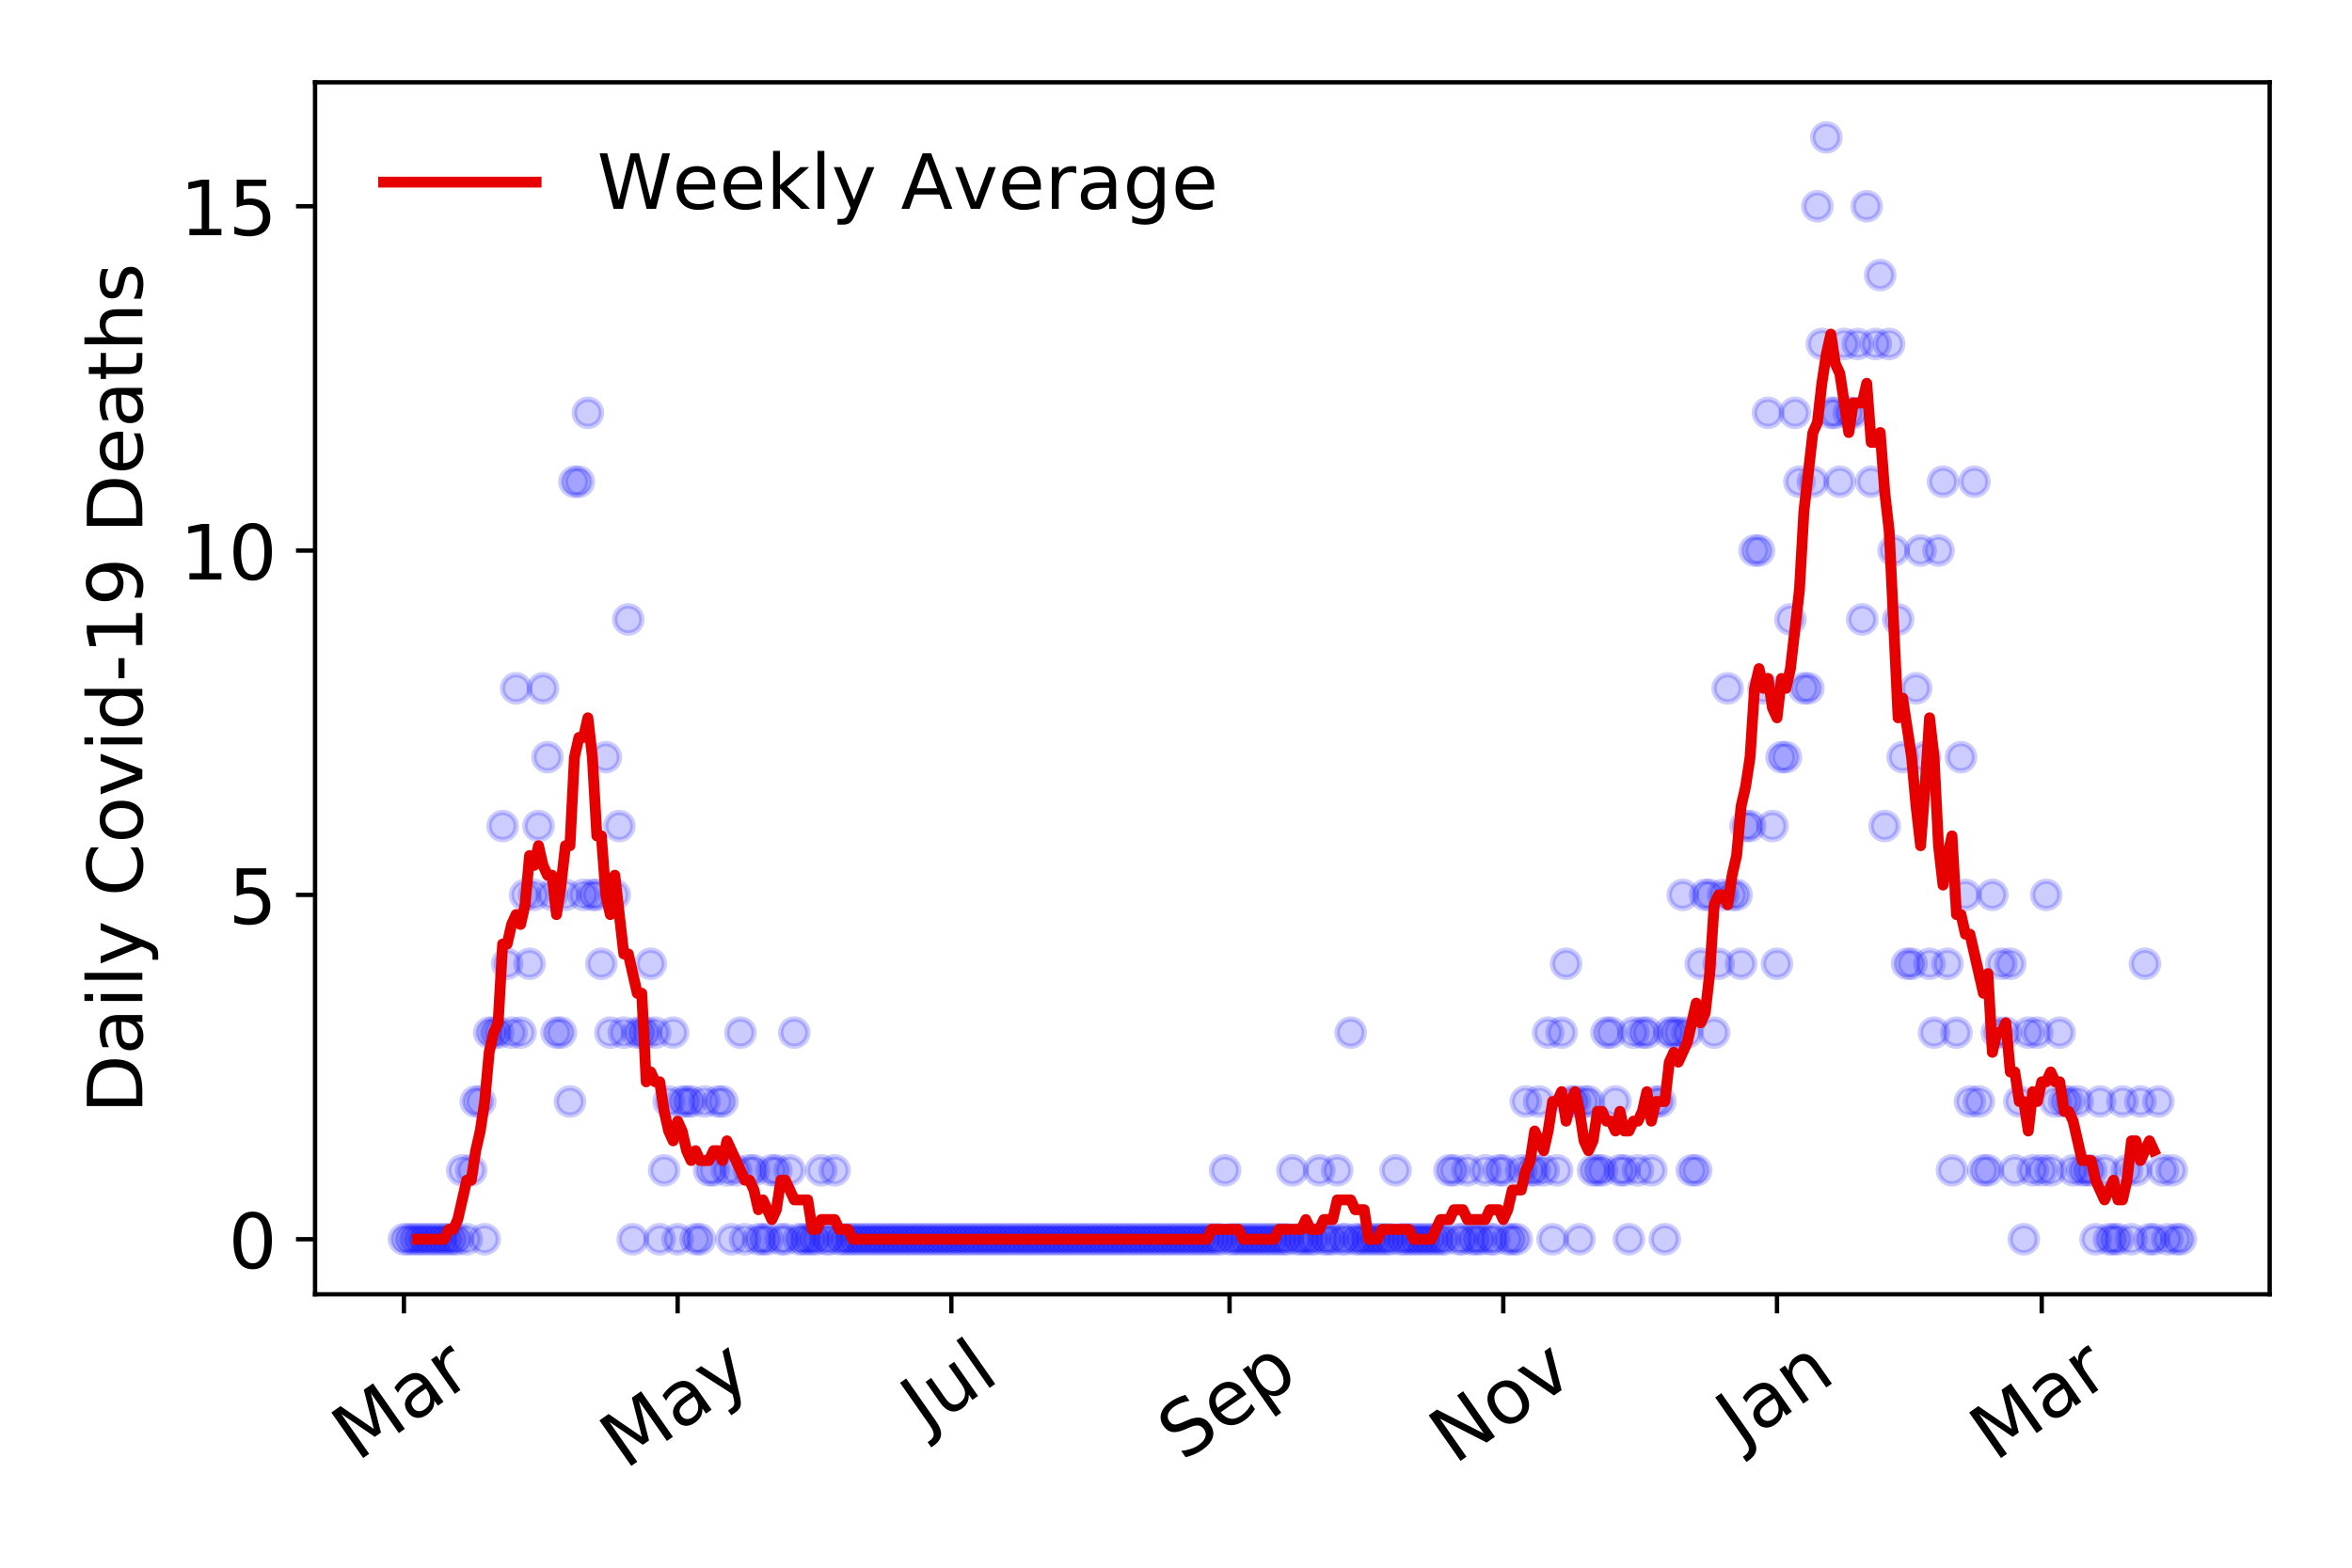 <?xml version="1.0" encoding="utf-8" standalone="no"?>
<!DOCTYPE svg PUBLIC "-//W3C//DTD SVG 1.1//EN"
  "http://www.w3.org/Graphics/SVG/1.1/DTD/svg11.dtd">
<!-- Created with matplotlib (https://matplotlib.org/) -->
<svg height="288pt" version="1.1" viewBox="0 0 432 288" width="432pt" xmlns="http://www.w3.org/2000/svg" xmlns:xlink="http://www.w3.org/1999/xlink">
 <defs>
  <style type="text/css">
*{stroke-linecap:butt;stroke-linejoin:round;}
  </style>
 </defs>
 <g id="figure_1">
  <g id="patch_1">
   <path d="M 0 288 
L 432 288 
L 432 0 
L 0 0 
z
" style="fill:#ffffff;"/>
  </g>
  <g id="axes_1">
   <g id="patch_2">
    <path d="M 57.87 237.778 
L 416.88 237.778 
L 416.88 15.12 
L 57.87 15.12 
z
" style="fill:#ffffff;"/>
   </g>
   <g id="matplotlib.axis_1">
    <g id="xtick_1">
     <g id="line2d_1">
      <defs>
       <path d="M 0 0 
L 0 3.5 
" id="ma61212da0f" style="stroke:#000000;stroke-width:0.8;"/>
      </defs>
      <g>
       <use style="stroke:#000000;stroke-width:0.8;" x="74.189" xlink:href="#ma61212da0f" y="237.778"/>
      </g>
     </g>
     <g id="text_1">
      <!-- Mar -->
      <defs>
       <path d="M 9.812 72.906 
L 24.516 72.906 
L 43.109 23.297 
L 61.812 72.906 
L 76.516 72.906 
L 76.516 0 
L 66.891 0 
L 66.891 64.016 
L 48.094 14.016 
L 38.188 14.016 
L 19.391 64.016 
L 19.391 0 
L 9.812 0 
z
" id="DejaVuSans-77"/>
       <path d="M 34.281 27.484 
Q 23.391 27.484 19.188 25 
Q 14.984 22.516 14.984 16.5 
Q 14.984 11.719 18.141 8.906 
Q 21.297 6.109 26.703 6.109 
Q 34.188 6.109 38.703 11.406 
Q 43.219 16.703 43.219 25.484 
L 43.219 27.484 
z
M 52.203 31.203 
L 52.203 0 
L 43.219 0 
L 43.219 8.297 
Q 40.141 3.328 35.547 0.953 
Q 30.953 -1.422 24.312 -1.422 
Q 15.922 -1.422 10.953 3.297 
Q 6 8.016 6 15.922 
Q 6 25.141 12.172 29.828 
Q 18.359 34.516 30.609 34.516 
L 43.219 34.516 
L 43.219 35.406 
Q 43.219 41.609 39.141 45 
Q 35.062 48.391 27.688 48.391 
Q 23 48.391 18.547 47.266 
Q 14.109 46.141 10.016 43.891 
L 10.016 52.203 
Q 14.938 54.109 19.578 55.047 
Q 24.219 56 28.609 56 
Q 40.484 56 46.344 49.844 
Q 52.203 43.703 52.203 31.203 
z
" id="DejaVuSans-97"/>
       <path d="M 41.109 46.297 
Q 39.594 47.172 37.812 47.578 
Q 36.031 48 33.891 48 
Q 26.266 48 22.188 43.047 
Q 18.109 38.094 18.109 28.812 
L 18.109 0 
L 9.078 0 
L 9.078 54.688 
L 18.109 54.688 
L 18.109 46.188 
Q 20.953 51.172 25.484 53.578 
Q 30.031 56 36.531 56 
Q 37.453 56 38.578 55.875 
Q 39.703 55.766 41.062 55.516 
z
" id="DejaVuSans-114"/>
      </defs>
      <g transform="translate(65.586 268.643)rotate(-35)scale(0.14 -0.14)">
       <use xlink:href="#DejaVuSans-77"/>
       <use x="86.279" xlink:href="#DejaVuSans-97"/>
       <use x="147.559" xlink:href="#DejaVuSans-114"/>
      </g>
     </g>
    </g>
    <g id="xtick_2">
     <g id="line2d_2">
      <g>
       <use style="stroke:#000000;stroke-width:0.8;" x="124.463" xlink:href="#ma61212da0f" y="237.778"/>
      </g>
     </g>
     <g id="text_2">
      <!-- May -->
      <defs>
       <path d="M 32.172 -5.078 
Q 28.375 -14.844 24.75 -17.812 
Q 21.141 -20.797 15.094 -20.797 
L 7.906 -20.797 
L 7.906 -13.281 
L 13.188 -13.281 
Q 16.891 -13.281 18.938 -11.516 
Q 21 -9.766 23.484 -3.219 
L 25.094 0.875 
L 2.984 54.688 
L 12.5 54.688 
L 29.594 11.922 
L 46.688 54.688 
L 56.203 54.688 
z
" id="DejaVuSans-121"/>
      </defs>
      <g transform="translate(114.824 270.094)rotate(-35)scale(0.14 -0.14)">
       <use xlink:href="#DejaVuSans-77"/>
       <use x="86.279" xlink:href="#DejaVuSans-97"/>
       <use x="147.559" xlink:href="#DejaVuSans-121"/>
      </g>
     </g>
    </g>
    <g id="xtick_3">
     <g id="line2d_3">
      <g>
       <use style="stroke:#000000;stroke-width:0.8;" x="174.738" xlink:href="#ma61212da0f" y="237.778"/>
      </g>
     </g>
     <g id="text_3">
      <!-- Jul -->
      <defs>
       <path d="M 9.812 72.906 
L 19.672 72.906 
L 19.672 5.078 
Q 19.672 -8.109 14.672 -14.062 
Q 9.672 -20.016 -1.422 -20.016 
L -5.172 -20.016 
L -5.172 -11.719 
L -2.094 -11.719 
Q 4.438 -11.719 7.125 -8.047 
Q 9.812 -4.391 9.812 5.078 
z
" id="DejaVuSans-74"/>
       <path d="M 8.5 21.578 
L 8.5 54.688 
L 17.484 54.688 
L 17.484 21.922 
Q 17.484 14.156 20.5 10.266 
Q 23.531 6.391 29.594 6.391 
Q 36.859 6.391 41.078 11.031 
Q 45.312 15.672 45.312 23.688 
L 45.312 54.688 
L 54.297 54.688 
L 54.297 0 
L 45.312 0 
L 45.312 8.406 
Q 42.047 3.422 37.719 1 
Q 33.406 -1.422 27.688 -1.422 
Q 18.266 -1.422 13.375 4.438 
Q 8.5 10.297 8.5 21.578 
z
M 31.109 56 
z
" id="DejaVuSans-117"/>
       <path d="M 9.422 75.984 
L 18.406 75.984 
L 18.406 0 
L 9.422 0 
z
" id="DejaVuSans-108"/>
      </defs>
      <g transform="translate(170.035 263.181)rotate(-35)scale(0.14 -0.14)">
       <use xlink:href="#DejaVuSans-74"/>
       <use x="29.492" xlink:href="#DejaVuSans-117"/>
       <use x="92.871" xlink:href="#DejaVuSans-108"/>
      </g>
     </g>
    </g>
    <g id="xtick_4">
     <g id="line2d_4">
      <g>
       <use style="stroke:#000000;stroke-width:0.8;" x="225.837" xlink:href="#ma61212da0f" y="237.778"/>
      </g>
     </g>
     <g id="text_4">
      <!-- Sep -->
      <defs>
       <path d="M 53.516 70.516 
L 53.516 60.891 
Q 47.906 63.578 42.922 64.891 
Q 37.938 66.219 33.297 66.219 
Q 25.25 66.219 20.875 63.094 
Q 16.5 59.969 16.5 54.203 
Q 16.5 49.359 19.406 46.891 
Q 22.312 44.438 30.422 42.922 
L 36.375 41.703 
Q 47.406 39.594 52.656 34.297 
Q 57.906 29 57.906 20.125 
Q 57.906 9.516 50.797 4.047 
Q 43.703 -1.422 29.984 -1.422 
Q 24.812 -1.422 18.969 -0.25 
Q 13.141 0.922 6.891 3.219 
L 6.891 13.375 
Q 12.891 10.016 18.656 8.297 
Q 24.422 6.594 29.984 6.594 
Q 38.422 6.594 43.016 9.906 
Q 47.609 13.234 47.609 19.391 
Q 47.609 24.75 44.312 27.781 
Q 41.016 30.812 33.5 32.328 
L 27.484 33.5 
Q 16.453 35.688 11.516 40.375 
Q 6.594 45.062 6.594 53.422 
Q 6.594 63.094 13.406 68.656 
Q 20.219 74.219 32.172 74.219 
Q 37.312 74.219 42.625 73.281 
Q 47.953 72.359 53.516 70.516 
z
" id="DejaVuSans-83"/>
       <path d="M 56.203 29.594 
L 56.203 25.203 
L 14.891 25.203 
Q 15.484 15.922 20.484 11.062 
Q 25.484 6.203 34.422 6.203 
Q 39.594 6.203 44.453 7.469 
Q 49.312 8.734 54.109 11.281 
L 54.109 2.781 
Q 49.266 0.734 44.188 -0.344 
Q 39.109 -1.422 33.891 -1.422 
Q 20.797 -1.422 13.156 6.188 
Q 5.516 13.812 5.516 26.812 
Q 5.516 40.234 12.766 48.109 
Q 20.016 56 32.328 56 
Q 43.359 56 49.781 48.891 
Q 56.203 41.797 56.203 29.594 
z
M 47.219 32.234 
Q 47.125 39.594 43.094 43.984 
Q 39.062 48.391 32.422 48.391 
Q 24.906 48.391 20.391 44.141 
Q 15.875 39.891 15.188 32.172 
z
" id="DejaVuSans-101"/>
       <path d="M 18.109 8.203 
L 18.109 -20.797 
L 9.078 -20.797 
L 9.078 54.688 
L 18.109 54.688 
L 18.109 46.391 
Q 20.953 51.266 25.266 53.625 
Q 29.594 56 35.594 56 
Q 45.562 56 51.781 48.094 
Q 58.016 40.188 58.016 27.297 
Q 58.016 14.406 51.781 6.484 
Q 45.562 -1.422 35.594 -1.422 
Q 29.594 -1.422 25.266 0.953 
Q 20.953 3.328 18.109 8.203 
z
M 48.688 27.297 
Q 48.688 37.203 44.609 42.844 
Q 40.531 48.484 33.406 48.484 
Q 26.266 48.484 22.188 42.844 
Q 18.109 37.203 18.109 27.297 
Q 18.109 17.391 22.188 11.75 
Q 26.266 6.109 33.406 6.109 
Q 40.531 6.109 44.609 11.75 
Q 48.688 17.391 48.688 27.297 
z
" id="DejaVuSans-112"/>
      </defs>
      <g transform="translate(217.244 268.629)rotate(-35)scale(0.14 -0.14)">
       <use xlink:href="#DejaVuSans-83"/>
       <use x="63.477" xlink:href="#DejaVuSans-101"/>
       <use x="125" xlink:href="#DejaVuSans-112"/>
      </g>
     </g>
    </g>
    <g id="xtick_5">
     <g id="line2d_5">
      <g>
       <use style="stroke:#000000;stroke-width:0.8;" x="276.111" xlink:href="#ma61212da0f" y="237.778"/>
      </g>
     </g>
     <g id="text_5">
      <!-- Nov -->
      <defs>
       <path d="M 9.812 72.906 
L 23.094 72.906 
L 55.422 11.922 
L 55.422 72.906 
L 64.984 72.906 
L 64.984 0 
L 51.703 0 
L 19.391 60.984 
L 19.391 0 
L 9.812 0 
z
" id="DejaVuSans-78"/>
       <path d="M 30.609 48.391 
Q 23.391 48.391 19.188 42.75 
Q 14.984 37.109 14.984 27.297 
Q 14.984 17.484 19.156 11.844 
Q 23.344 6.203 30.609 6.203 
Q 37.797 6.203 41.984 11.859 
Q 46.188 17.531 46.188 27.297 
Q 46.188 37.016 41.984 42.703 
Q 37.797 48.391 30.609 48.391 
z
M 30.609 56 
Q 42.328 56 49.016 48.375 
Q 55.719 40.766 55.719 27.297 
Q 55.719 13.875 49.016 6.219 
Q 42.328 -1.422 30.609 -1.422 
Q 18.844 -1.422 12.172 6.219 
Q 5.516 13.875 5.516 27.297 
Q 5.516 40.766 12.172 48.375 
Q 18.844 56 30.609 56 
z
" id="DejaVuSans-111"/>
       <path d="M 2.984 54.688 
L 12.5 54.688 
L 29.594 8.797 
L 46.688 54.688 
L 56.203 54.688 
L 35.688 0 
L 23.484 0 
z
" id="DejaVuSans-118"/>
      </defs>
      <g transform="translate(267.135 269.166)rotate(-35)scale(0.14 -0.14)">
       <use xlink:href="#DejaVuSans-78"/>
       <use x="74.805" xlink:href="#DejaVuSans-111"/>
       <use x="135.986" xlink:href="#DejaVuSans-118"/>
      </g>
     </g>
    </g>
    <g id="xtick_6">
     <g id="line2d_6">
      <g>
       <use style="stroke:#000000;stroke-width:0.8;" x="326.386" xlink:href="#ma61212da0f" y="237.778"/>
      </g>
     </g>
     <g id="text_6">
      <!-- Jan -->
      <defs>
       <path d="M 54.891 33.016 
L 54.891 0 
L 45.906 0 
L 45.906 32.719 
Q 45.906 40.484 42.875 44.328 
Q 39.844 48.188 33.797 48.188 
Q 26.516 48.188 22.312 43.547 
Q 18.109 38.922 18.109 30.906 
L 18.109 0 
L 9.078 0 
L 9.078 54.688 
L 18.109 54.688 
L 18.109 46.188 
Q 21.344 51.125 25.703 53.562 
Q 30.078 56 35.797 56 
Q 45.219 56 50.047 50.172 
Q 54.891 44.344 54.891 33.016 
z
" id="DejaVuSans-110"/>
      </defs>
      <g transform="translate(319.762 265.871)rotate(-35)scale(0.14 -0.14)">
       <use xlink:href="#DejaVuSans-74"/>
       <use x="29.492" xlink:href="#DejaVuSans-97"/>
       <use x="90.771" xlink:href="#DejaVuSans-110"/>
      </g>
     </g>
    </g>
    <g id="xtick_7">
     <g id="line2d_7">
      <g>
       <use style="stroke:#000000;stroke-width:0.8;" x="375.012" xlink:href="#ma61212da0f" y="237.778"/>
      </g>
     </g>
     <g id="text_7">
      <!-- Mar -->
      <g transform="translate(366.409 268.643)rotate(-35)scale(0.14 -0.14)">
       <use xlink:href="#DejaVuSans-77"/>
       <use x="86.279" xlink:href="#DejaVuSans-97"/>
       <use x="147.559" xlink:href="#DejaVuSans-114"/>
      </g>
     </g>
    </g>
   </g>
   <g id="matplotlib.axis_2">
    <g id="ytick_1">
     <g id="line2d_8">
      <defs>
       <path d="M 0 0 
L -3.5 0 
" id="md5b6d05118" style="stroke:#000000;stroke-width:0.8;"/>
      </defs>
      <g>
       <use style="stroke:#000000;stroke-width:0.8;" x="57.87" xlink:href="#md5b6d05118" y="227.657"/>
      </g>
     </g>
     <g id="text_8">
      <!-- 0 -->
      <defs>
       <path d="M 31.781 66.406 
Q 24.172 66.406 20.328 58.906 
Q 16.5 51.422 16.5 36.375 
Q 16.5 21.391 20.328 13.891 
Q 24.172 6.391 31.781 6.391 
Q 39.453 6.391 43.281 13.891 
Q 47.125 21.391 47.125 36.375 
Q 47.125 51.422 43.281 58.906 
Q 39.453 66.406 31.781 66.406 
z
M 31.781 74.219 
Q 44.047 74.219 50.516 64.516 
Q 56.984 54.828 56.984 36.375 
Q 56.984 17.969 50.516 8.266 
Q 44.047 -1.422 31.781 -1.422 
Q 19.531 -1.422 13.062 8.266 
Q 6.594 17.969 6.594 36.375 
Q 6.594 54.828 13.062 64.516 
Q 19.531 74.219 31.781 74.219 
z
" id="DejaVuSans-48"/>
      </defs>
      <g transform="translate(41.962 232.976)scale(0.14 -0.14)">
       <use xlink:href="#DejaVuSans-48"/>
      </g>
     </g>
    </g>
    <g id="ytick_2">
     <g id="line2d_9">
      <g>
       <use style="stroke:#000000;stroke-width:0.8;" x="57.87" xlink:href="#md5b6d05118" y="164.402"/>
      </g>
     </g>
     <g id="text_9">
      <!-- 5 -->
      <defs>
       <path d="M 10.797 72.906 
L 49.516 72.906 
L 49.516 64.594 
L 19.828 64.594 
L 19.828 46.734 
Q 21.969 47.469 24.109 47.828 
Q 26.266 48.188 28.422 48.188 
Q 40.625 48.188 47.75 41.5 
Q 54.891 34.812 54.891 23.391 
Q 54.891 11.625 47.562 5.094 
Q 40.234 -1.422 26.906 -1.422 
Q 22.312 -1.422 17.547 -0.641 
Q 12.797 0.141 7.719 1.703 
L 7.719 11.625 
Q 12.109 9.234 16.797 8.062 
Q 21.484 6.891 26.703 6.891 
Q 35.156 6.891 40.078 11.328 
Q 45.016 15.766 45.016 23.391 
Q 45.016 31 40.078 35.438 
Q 35.156 39.891 26.703 39.891 
Q 22.75 39.891 18.812 39.016 
Q 14.891 38.141 10.797 36.281 
z
" id="DejaVuSans-53"/>
      </defs>
      <g transform="translate(41.962 169.721)scale(0.14 -0.14)">
       <use xlink:href="#DejaVuSans-53"/>
      </g>
     </g>
    </g>
    <g id="ytick_3">
     <g id="line2d_10">
      <g>
       <use style="stroke:#000000;stroke-width:0.8;" x="57.87" xlink:href="#md5b6d05118" y="101.147"/>
      </g>
     </g>
     <g id="text_10">
      <!-- 10 -->
      <defs>
       <path d="M 12.406 8.297 
L 28.516 8.297 
L 28.516 63.922 
L 10.984 60.406 
L 10.984 69.391 
L 28.422 72.906 
L 38.281 72.906 
L 38.281 8.297 
L 54.391 8.297 
L 54.391 0 
L 12.406 0 
z
" id="DejaVuSans-49"/>
      </defs>
      <g transform="translate(33.055 106.466)scale(0.14 -0.14)">
       <use xlink:href="#DejaVuSans-49"/>
       <use x="63.623" xlink:href="#DejaVuSans-48"/>
      </g>
     </g>
    </g>
    <g id="ytick_4">
     <g id="line2d_11">
      <g>
       <use style="stroke:#000000;stroke-width:0.8;" x="57.87" xlink:href="#md5b6d05118" y="37.892"/>
      </g>
     </g>
     <g id="text_11">
      <!-- 15 -->
      <g transform="translate(33.055 43.211)scale(0.14 -0.14)">
       <use xlink:href="#DejaVuSans-49"/>
       <use x="63.623" xlink:href="#DejaVuSans-53"/>
      </g>
     </g>
    </g>
    <g id="text_12">
     <!-- Daily Covid-19 Deaths -->
     <defs>
      <path d="M 19.672 64.797 
L 19.672 8.109 
L 31.594 8.109 
Q 46.688 8.109 53.688 14.938 
Q 60.688 21.781 60.688 36.531 
Q 60.688 51.172 53.688 57.984 
Q 46.688 64.797 31.594 64.797 
z
M 9.812 72.906 
L 30.078 72.906 
Q 51.266 72.906 61.172 64.094 
Q 71.094 55.281 71.094 36.531 
Q 71.094 17.672 61.125 8.828 
Q 51.172 0 30.078 0 
L 9.812 0 
z
" id="DejaVuSans-68"/>
      <path d="M 9.422 54.688 
L 18.406 54.688 
L 18.406 0 
L 9.422 0 
z
M 9.422 75.984 
L 18.406 75.984 
L 18.406 64.594 
L 9.422 64.594 
z
" id="DejaVuSans-105"/>
      <path id="DejaVuSans-32"/>
      <path d="M 64.406 67.281 
L 64.406 56.891 
Q 59.422 61.531 53.781 63.812 
Q 48.141 66.109 41.797 66.109 
Q 29.297 66.109 22.656 58.469 
Q 16.016 50.828 16.016 36.375 
Q 16.016 21.969 22.656 14.328 
Q 29.297 6.688 41.797 6.688 
Q 48.141 6.688 53.781 8.984 
Q 59.422 11.281 64.406 15.922 
L 64.406 5.609 
Q 59.234 2.094 53.438 0.328 
Q 47.656 -1.422 41.219 -1.422 
Q 24.656 -1.422 15.125 8.703 
Q 5.609 18.844 5.609 36.375 
Q 5.609 53.953 15.125 64.078 
Q 24.656 74.219 41.219 74.219 
Q 47.75 74.219 53.531 72.484 
Q 59.328 70.75 64.406 67.281 
z
" id="DejaVuSans-67"/>
      <path d="M 45.406 46.391 
L 45.406 75.984 
L 54.391 75.984 
L 54.391 0 
L 45.406 0 
L 45.406 8.203 
Q 42.578 3.328 38.25 0.953 
Q 33.938 -1.422 27.875 -1.422 
Q 17.969 -1.422 11.734 6.484 
Q 5.516 14.406 5.516 27.297 
Q 5.516 40.188 11.734 48.094 
Q 17.969 56 27.875 56 
Q 33.938 56 38.25 53.625 
Q 42.578 51.266 45.406 46.391 
z
M 14.797 27.297 
Q 14.797 17.391 18.875 11.75 
Q 22.953 6.109 30.078 6.109 
Q 37.203 6.109 41.297 11.75 
Q 45.406 17.391 45.406 27.297 
Q 45.406 37.203 41.297 42.844 
Q 37.203 48.484 30.078 48.484 
Q 22.953 48.484 18.875 42.844 
Q 14.797 37.203 14.797 27.297 
z
" id="DejaVuSans-100"/>
      <path d="M 4.891 31.391 
L 31.203 31.391 
L 31.203 23.391 
L 4.891 23.391 
z
" id="DejaVuSans-45"/>
      <path d="M 10.984 1.516 
L 10.984 10.5 
Q 14.703 8.734 18.5 7.812 
Q 22.312 6.891 25.984 6.891 
Q 35.75 6.891 40.891 13.453 
Q 46.047 20.016 46.781 33.406 
Q 43.953 29.203 39.594 26.953 
Q 35.25 24.703 29.984 24.703 
Q 19.047 24.703 12.672 31.312 
Q 6.297 37.938 6.297 49.422 
Q 6.297 60.641 12.938 67.422 
Q 19.578 74.219 30.609 74.219 
Q 43.266 74.219 49.922 64.516 
Q 56.594 54.828 56.594 36.375 
Q 56.594 19.141 48.406 8.859 
Q 40.234 -1.422 26.422 -1.422 
Q 22.703 -1.422 18.891 -0.688 
Q 15.094 0.047 10.984 1.516 
z
M 30.609 32.422 
Q 37.25 32.422 41.125 36.953 
Q 45.016 41.5 45.016 49.422 
Q 45.016 57.281 41.125 61.844 
Q 37.25 66.406 30.609 66.406 
Q 23.969 66.406 20.094 61.844 
Q 16.219 57.281 16.219 49.422 
Q 16.219 41.5 20.094 36.953 
Q 23.969 32.422 30.609 32.422 
z
" id="DejaVuSans-57"/>
      <path d="M 18.312 70.219 
L 18.312 54.688 
L 36.812 54.688 
L 36.812 47.703 
L 18.312 47.703 
L 18.312 18.016 
Q 18.312 11.328 20.141 9.422 
Q 21.969 7.516 27.594 7.516 
L 36.812 7.516 
L 36.812 0 
L 27.594 0 
Q 17.188 0 13.234 3.875 
Q 9.281 7.766 9.281 18.016 
L 9.281 47.703 
L 2.688 47.703 
L 2.688 54.688 
L 9.281 54.688 
L 9.281 70.219 
z
" id="DejaVuSans-116"/>
      <path d="M 54.891 33.016 
L 54.891 0 
L 45.906 0 
L 45.906 32.719 
Q 45.906 40.484 42.875 44.328 
Q 39.844 48.188 33.797 48.188 
Q 26.516 48.188 22.312 43.547 
Q 18.109 38.922 18.109 30.906 
L 18.109 0 
L 9.078 0 
L 9.078 75.984 
L 18.109 75.984 
L 18.109 46.188 
Q 21.344 51.125 25.703 53.562 
Q 30.078 56 35.797 56 
Q 45.219 56 50.047 50.172 
Q 54.891 44.344 54.891 33.016 
z
" id="DejaVuSans-104"/>
      <path d="M 44.281 53.078 
L 44.281 44.578 
Q 40.484 46.531 36.375 47.5 
Q 32.281 48.484 27.875 48.484 
Q 21.188 48.484 17.844 46.438 
Q 14.5 44.391 14.5 40.281 
Q 14.5 37.156 16.891 35.375 
Q 19.281 33.594 26.516 31.984 
L 29.594 31.297 
Q 39.156 29.25 43.188 25.516 
Q 47.219 21.781 47.219 15.094 
Q 47.219 7.469 41.188 3.016 
Q 35.156 -1.422 24.609 -1.422 
Q 20.219 -1.422 15.453 -0.562 
Q 10.688 0.297 5.422 2 
L 5.422 11.281 
Q 10.406 8.688 15.234 7.391 
Q 20.062 6.109 24.812 6.109 
Q 31.156 6.109 34.562 8.281 
Q 37.984 10.453 37.984 14.406 
Q 37.984 18.062 35.516 20.016 
Q 33.062 21.969 24.703 23.781 
L 21.578 24.516 
Q 13.234 26.266 9.516 29.906 
Q 5.812 33.547 5.812 39.891 
Q 5.812 47.609 11.281 51.797 
Q 16.75 56 26.812 56 
Q 31.781 56 36.172 55.266 
Q 40.578 54.547 44.281 53.078 
z
" id="DejaVuSans-115"/>
     </defs>
     <g transform="translate(26.143 204.56)rotate(-90)scale(0.14 -0.14)">
      <use xlink:href="#DejaVuSans-68"/>
      <use x="77.002" xlink:href="#DejaVuSans-97"/>
      <use x="138.281" xlink:href="#DejaVuSans-105"/>
      <use x="166.064" xlink:href="#DejaVuSans-108"/>
      <use x="193.848" xlink:href="#DejaVuSans-121"/>
      <use x="253.027" xlink:href="#DejaVuSans-32"/>
      <use x="284.814" xlink:href="#DejaVuSans-67"/>
      <use x="354.639" xlink:href="#DejaVuSans-111"/>
      <use x="415.82" xlink:href="#DejaVuSans-118"/>
      <use x="475" xlink:href="#DejaVuSans-105"/>
      <use x="502.783" xlink:href="#DejaVuSans-100"/>
      <use x="566.26" xlink:href="#DejaVuSans-45"/>
      <use x="602.344" xlink:href="#DejaVuSans-49"/>
      <use x="665.967" xlink:href="#DejaVuSans-57"/>
      <use x="729.59" xlink:href="#DejaVuSans-32"/>
      <use x="761.377" xlink:href="#DejaVuSans-68"/>
      <use x="838.379" xlink:href="#DejaVuSans-101"/>
      <use x="899.902" xlink:href="#DejaVuSans-97"/>
      <use x="961.182" xlink:href="#DejaVuSans-116"/>
      <use x="1000.391" xlink:href="#DejaVuSans-104"/>
      <use x="1063.77" xlink:href="#DejaVuSans-115"/>
     </g>
    </g>
   </g>
   <g id="line2d_12">
    <defs>
     <path d="M 0 2.5 
C 0.663 2.5 1.299 2.237 1.768 1.768 
C 2.237 1.299 2.5 0.663 2.5 0 
C 2.5 -0.663 2.237 -1.299 1.768 -1.768 
C 1.299 -2.237 0.663 -2.5 0 -2.5 
C -0.663 -2.5 -1.299 -2.237 -1.768 -1.768 
C -2.237 -1.299 -2.5 -0.663 -2.5 0 
C -2.5 0.663 -2.237 1.299 -1.768 1.768 
C -1.299 2.237 -0.663 2.5 0 2.5 
z
" id="m2fe7aee74a" style="stroke:#0000ff;stroke-opacity:0.2;"/>
    </defs>
    <g clip-path="url(#pfb316ef622)">
     <use style="fill:#0000ff;fill-opacity:0.2;stroke:#0000ff;stroke-opacity:0.2;" x="74.189" xlink:href="#m2fe7aee74a" y="227.657"/>
     <use style="fill:#0000ff;fill-opacity:0.2;stroke:#0000ff;stroke-opacity:0.2;" x="75.013" xlink:href="#m2fe7aee74a" y="227.657"/>
     <use style="fill:#0000ff;fill-opacity:0.2;stroke:#0000ff;stroke-opacity:0.2;" x="75.837" xlink:href="#m2fe7aee74a" y="227.657"/>
     <use style="fill:#0000ff;fill-opacity:0.2;stroke:#0000ff;stroke-opacity:0.2;" x="76.661" xlink:href="#m2fe7aee74a" y="227.657"/>
     <use style="fill:#0000ff;fill-opacity:0.2;stroke:#0000ff;stroke-opacity:0.2;" x="77.485" xlink:href="#m2fe7aee74a" y="227.657"/>
     <use style="fill:#0000ff;fill-opacity:0.2;stroke:#0000ff;stroke-opacity:0.2;" x="78.31" xlink:href="#m2fe7aee74a" y="227.657"/>
     <use style="fill:#0000ff;fill-opacity:0.2;stroke:#0000ff;stroke-opacity:0.2;" x="79.134" xlink:href="#m2fe7aee74a" y="227.657"/>
     <use style="fill:#0000ff;fill-opacity:0.2;stroke:#0000ff;stroke-opacity:0.2;" x="79.958" xlink:href="#m2fe7aee74a" y="227.657"/>
     <use style="fill:#0000ff;fill-opacity:0.2;stroke:#0000ff;stroke-opacity:0.2;" x="80.782" xlink:href="#m2fe7aee74a" y="227.657"/>
     <use style="fill:#0000ff;fill-opacity:0.2;stroke:#0000ff;stroke-opacity:0.2;" x="81.606" xlink:href="#m2fe7aee74a" y="227.657"/>
     <use style="fill:#0000ff;fill-opacity:0.2;stroke:#0000ff;stroke-opacity:0.2;" x="82.43" xlink:href="#m2fe7aee74a" y="227.657"/>
     <use style="fill:#0000ff;fill-opacity:0.2;stroke:#0000ff;stroke-opacity:0.2;" x="83.255" xlink:href="#m2fe7aee74a" y="227.657"/>
     <use style="fill:#0000ff;fill-opacity:0.2;stroke:#0000ff;stroke-opacity:0.2;" x="84.079" xlink:href="#m2fe7aee74a" y="227.657"/>
     <use style="fill:#0000ff;fill-opacity:0.2;stroke:#0000ff;stroke-opacity:0.2;" x="84.903" xlink:href="#m2fe7aee74a" y="215.006"/>
     <use style="fill:#0000ff;fill-opacity:0.2;stroke:#0000ff;stroke-opacity:0.2;" x="85.727" xlink:href="#m2fe7aee74a" y="227.657"/>
     <use style="fill:#0000ff;fill-opacity:0.2;stroke:#0000ff;stroke-opacity:0.2;" x="86.551" xlink:href="#m2fe7aee74a" y="215.006"/>
     <use style="fill:#0000ff;fill-opacity:0.2;stroke:#0000ff;stroke-opacity:0.2;" x="87.375" xlink:href="#m2fe7aee74a" y="202.355"/>
     <use style="fill:#0000ff;fill-opacity:0.2;stroke:#0000ff;stroke-opacity:0.2;" x="88.2" xlink:href="#m2fe7aee74a" y="202.355"/>
     <use style="fill:#0000ff;fill-opacity:0.2;stroke:#0000ff;stroke-opacity:0.2;" x="89.024" xlink:href="#m2fe7aee74a" y="227.657"/>
     <use style="fill:#0000ff;fill-opacity:0.2;stroke:#0000ff;stroke-opacity:0.2;" x="89.848" xlink:href="#m2fe7aee74a" y="189.704"/>
     <use style="fill:#0000ff;fill-opacity:0.2;stroke:#0000ff;stroke-opacity:0.2;" x="90.672" xlink:href="#m2fe7aee74a" y="189.704"/>
     <use style="fill:#0000ff;fill-opacity:0.2;stroke:#0000ff;stroke-opacity:0.2;" x="91.496" xlink:href="#m2fe7aee74a" y="189.704"/>
     <use style="fill:#0000ff;fill-opacity:0.2;stroke:#0000ff;stroke-opacity:0.2;" x="92.32" xlink:href="#m2fe7aee74a" y="151.751"/>
     <use style="fill:#0000ff;fill-opacity:0.2;stroke:#0000ff;stroke-opacity:0.2;" x="93.145" xlink:href="#m2fe7aee74a" y="177.053"/>
     <use style="fill:#0000ff;fill-opacity:0.2;stroke:#0000ff;stroke-opacity:0.2;" x="93.969" xlink:href="#m2fe7aee74a" y="189.704"/>
     <use style="fill:#0000ff;fill-opacity:0.2;stroke:#0000ff;stroke-opacity:0.2;" x="94.793" xlink:href="#m2fe7aee74a" y="126.449"/>
     <use style="fill:#0000ff;fill-opacity:0.2;stroke:#0000ff;stroke-opacity:0.2;" x="95.617" xlink:href="#m2fe7aee74a" y="189.704"/>
     <use style="fill:#0000ff;fill-opacity:0.2;stroke:#0000ff;stroke-opacity:0.2;" x="96.441" xlink:href="#m2fe7aee74a" y="164.402"/>
     <use style="fill:#0000ff;fill-opacity:0.2;stroke:#0000ff;stroke-opacity:0.2;" x="97.265" xlink:href="#m2fe7aee74a" y="177.053"/>
     <use style="fill:#0000ff;fill-opacity:0.2;stroke:#0000ff;stroke-opacity:0.2;" x="98.09" xlink:href="#m2fe7aee74a" y="164.402"/>
     <use style="fill:#0000ff;fill-opacity:0.2;stroke:#0000ff;stroke-opacity:0.2;" x="98.914" xlink:href="#m2fe7aee74a" y="151.751"/>
     <use style="fill:#0000ff;fill-opacity:0.2;stroke:#0000ff;stroke-opacity:0.2;" x="99.738" xlink:href="#m2fe7aee74a" y="126.449"/>
     <use style="fill:#0000ff;fill-opacity:0.2;stroke:#0000ff;stroke-opacity:0.2;" x="100.562" xlink:href="#m2fe7aee74a" y="139.1"/>
     <use style="fill:#0000ff;fill-opacity:0.2;stroke:#0000ff;stroke-opacity:0.2;" x="101.386" xlink:href="#m2fe7aee74a" y="164.402"/>
     <use style="fill:#0000ff;fill-opacity:0.2;stroke:#0000ff;stroke-opacity:0.2;" x="102.211" xlink:href="#m2fe7aee74a" y="189.704"/>
     <use style="fill:#0000ff;fill-opacity:0.2;stroke:#0000ff;stroke-opacity:0.2;" x="103.035" xlink:href="#m2fe7aee74a" y="189.704"/>
     <use style="fill:#0000ff;fill-opacity:0.2;stroke:#0000ff;stroke-opacity:0.2;" x="103.859" xlink:href="#m2fe7aee74a" y="164.402"/>
     <use style="fill:#0000ff;fill-opacity:0.2;stroke:#0000ff;stroke-opacity:0.2;" x="104.683" xlink:href="#m2fe7aee74a" y="202.355"/>
     <use style="fill:#0000ff;fill-opacity:0.2;stroke:#0000ff;stroke-opacity:0.2;" x="105.507" xlink:href="#m2fe7aee74a" y="88.496"/>
     <use style="fill:#0000ff;fill-opacity:0.2;stroke:#0000ff;stroke-opacity:0.2;" x="106.331" xlink:href="#m2fe7aee74a" y="88.496"/>
     <use style="fill:#0000ff;fill-opacity:0.2;stroke:#0000ff;stroke-opacity:0.2;" x="107.156" xlink:href="#m2fe7aee74a" y="164.402"/>
     <use style="fill:#0000ff;fill-opacity:0.2;stroke:#0000ff;stroke-opacity:0.2;" x="107.98" xlink:href="#m2fe7aee74a" y="75.845"/>
     <use style="fill:#0000ff;fill-opacity:0.2;stroke:#0000ff;stroke-opacity:0.2;" x="108.804" xlink:href="#m2fe7aee74a" y="164.402"/>
     <use style="fill:#0000ff;fill-opacity:0.2;stroke:#0000ff;stroke-opacity:0.2;" x="109.628" xlink:href="#m2fe7aee74a" y="164.402"/>
     <use style="fill:#0000ff;fill-opacity:0.2;stroke:#0000ff;stroke-opacity:0.2;" x="110.452" xlink:href="#m2fe7aee74a" y="177.053"/>
     <use style="fill:#0000ff;fill-opacity:0.2;stroke:#0000ff;stroke-opacity:0.2;" x="111.276" xlink:href="#m2fe7aee74a" y="139.1"/>
     <use style="fill:#0000ff;fill-opacity:0.2;stroke:#0000ff;stroke-opacity:0.2;" x="112.101" xlink:href="#m2fe7aee74a" y="189.704"/>
     <use style="fill:#0000ff;fill-opacity:0.2;stroke:#0000ff;stroke-opacity:0.2;" x="112.925" xlink:href="#m2fe7aee74a" y="164.402"/>
     <use style="fill:#0000ff;fill-opacity:0.2;stroke:#0000ff;stroke-opacity:0.2;" x="113.749" xlink:href="#m2fe7aee74a" y="151.751"/>
     <use style="fill:#0000ff;fill-opacity:0.2;stroke:#0000ff;stroke-opacity:0.2;" x="114.573" xlink:href="#m2fe7aee74a" y="189.704"/>
     <use style="fill:#0000ff;fill-opacity:0.2;stroke:#0000ff;stroke-opacity:0.2;" x="115.397" xlink:href="#m2fe7aee74a" y="113.798"/>
     <use style="fill:#0000ff;fill-opacity:0.2;stroke:#0000ff;stroke-opacity:0.2;" x="116.221" xlink:href="#m2fe7aee74a" y="227.657"/>
     <use style="fill:#0000ff;fill-opacity:0.2;stroke:#0000ff;stroke-opacity:0.2;" x="117.046" xlink:href="#m2fe7aee74a" y="189.704"/>
     <use style="fill:#0000ff;fill-opacity:0.2;stroke:#0000ff;stroke-opacity:0.2;" x="117.87" xlink:href="#m2fe7aee74a" y="189.704"/>
     <use style="fill:#0000ff;fill-opacity:0.2;stroke:#0000ff;stroke-opacity:0.2;" x="118.694" xlink:href="#m2fe7aee74a" y="189.704"/>
     <use style="fill:#0000ff;fill-opacity:0.2;stroke:#0000ff;stroke-opacity:0.2;" x="119.518" xlink:href="#m2fe7aee74a" y="177.053"/>
     <use style="fill:#0000ff;fill-opacity:0.2;stroke:#0000ff;stroke-opacity:0.2;" x="120.342" xlink:href="#m2fe7aee74a" y="189.704"/>
     <use style="fill:#0000ff;fill-opacity:0.2;stroke:#0000ff;stroke-opacity:0.2;" x="121.167" xlink:href="#m2fe7aee74a" y="227.657"/>
     <use style="fill:#0000ff;fill-opacity:0.2;stroke:#0000ff;stroke-opacity:0.2;" x="121.991" xlink:href="#m2fe7aee74a" y="215.006"/>
     <use style="fill:#0000ff;fill-opacity:0.2;stroke:#0000ff;stroke-opacity:0.2;" x="122.815" xlink:href="#m2fe7aee74a" y="202.355"/>
     <use style="fill:#0000ff;fill-opacity:0.2;stroke:#0000ff;stroke-opacity:0.2;" x="123.639" xlink:href="#m2fe7aee74a" y="189.704"/>
     <use style="fill:#0000ff;fill-opacity:0.2;stroke:#0000ff;stroke-opacity:0.2;" x="124.463" xlink:href="#m2fe7aee74a" y="227.657"/>
     <use style="fill:#0000ff;fill-opacity:0.2;stroke:#0000ff;stroke-opacity:0.2;" x="125.287" xlink:href="#m2fe7aee74a" y="202.355"/>
     <use style="fill:#0000ff;fill-opacity:0.2;stroke:#0000ff;stroke-opacity:0.2;" x="126.112" xlink:href="#m2fe7aee74a" y="202.355"/>
     <use style="fill:#0000ff;fill-opacity:0.2;stroke:#0000ff;stroke-opacity:0.2;" x="126.936" xlink:href="#m2fe7aee74a" y="202.355"/>
     <use style="fill:#0000ff;fill-opacity:0.2;stroke:#0000ff;stroke-opacity:0.2;" x="127.76" xlink:href="#m2fe7aee74a" y="227.657"/>
     <use style="fill:#0000ff;fill-opacity:0.2;stroke:#0000ff;stroke-opacity:0.2;" x="128.584" xlink:href="#m2fe7aee74a" y="227.657"/>
     <use style="fill:#0000ff;fill-opacity:0.2;stroke:#0000ff;stroke-opacity:0.2;" x="129.408" xlink:href="#m2fe7aee74a" y="202.355"/>
     <use style="fill:#0000ff;fill-opacity:0.2;stroke:#0000ff;stroke-opacity:0.2;" x="130.232" xlink:href="#m2fe7aee74a" y="215.006"/>
     <use style="fill:#0000ff;fill-opacity:0.2;stroke:#0000ff;stroke-opacity:0.2;" x="131.057" xlink:href="#m2fe7aee74a" y="215.006"/>
     <use style="fill:#0000ff;fill-opacity:0.2;stroke:#0000ff;stroke-opacity:0.2;" x="131.881" xlink:href="#m2fe7aee74a" y="202.355"/>
     <use style="fill:#0000ff;fill-opacity:0.2;stroke:#0000ff;stroke-opacity:0.2;" x="132.705" xlink:href="#m2fe7aee74a" y="202.355"/>
     <use style="fill:#0000ff;fill-opacity:0.2;stroke:#0000ff;stroke-opacity:0.2;" x="133.529" xlink:href="#m2fe7aee74a" y="215.006"/>
     <use style="fill:#0000ff;fill-opacity:0.2;stroke:#0000ff;stroke-opacity:0.2;" x="134.353" xlink:href="#m2fe7aee74a" y="227.657"/>
     <use style="fill:#0000ff;fill-opacity:0.2;stroke:#0000ff;stroke-opacity:0.2;" x="135.177" xlink:href="#m2fe7aee74a" y="215.006"/>
     <use style="fill:#0000ff;fill-opacity:0.2;stroke:#0000ff;stroke-opacity:0.2;" x="136.002" xlink:href="#m2fe7aee74a" y="189.704"/>
     <use style="fill:#0000ff;fill-opacity:0.2;stroke:#0000ff;stroke-opacity:0.2;" x="136.826" xlink:href="#m2fe7aee74a" y="227.657"/>
     <use style="fill:#0000ff;fill-opacity:0.2;stroke:#0000ff;stroke-opacity:0.2;" x="137.65" xlink:href="#m2fe7aee74a" y="215.006"/>
     <use style="fill:#0000ff;fill-opacity:0.2;stroke:#0000ff;stroke-opacity:0.2;" x="138.474" xlink:href="#m2fe7aee74a" y="215.006"/>
     <use style="fill:#0000ff;fill-opacity:0.2;stroke:#0000ff;stroke-opacity:0.2;" x="139.298" xlink:href="#m2fe7aee74a" y="227.657"/>
     <use style="fill:#0000ff;fill-opacity:0.2;stroke:#0000ff;stroke-opacity:0.2;" x="140.123" xlink:href="#m2fe7aee74a" y="227.657"/>
     <use style="fill:#0000ff;fill-opacity:0.2;stroke:#0000ff;stroke-opacity:0.2;" x="140.947" xlink:href="#m2fe7aee74a" y="227.657"/>
     <use style="fill:#0000ff;fill-opacity:0.2;stroke:#0000ff;stroke-opacity:0.2;" x="141.771" xlink:href="#m2fe7aee74a" y="215.006"/>
     <use style="fill:#0000ff;fill-opacity:0.2;stroke:#0000ff;stroke-opacity:0.2;" x="142.595" xlink:href="#m2fe7aee74a" y="215.006"/>
     <use style="fill:#0000ff;fill-opacity:0.2;stroke:#0000ff;stroke-opacity:0.2;" x="143.419" xlink:href="#m2fe7aee74a" y="227.657"/>
     <use style="fill:#0000ff;fill-opacity:0.2;stroke:#0000ff;stroke-opacity:0.2;" x="144.243" xlink:href="#m2fe7aee74a" y="227.657"/>
     <use style="fill:#0000ff;fill-opacity:0.2;stroke:#0000ff;stroke-opacity:0.2;" x="145.068" xlink:href="#m2fe7aee74a" y="215.006"/>
     <use style="fill:#0000ff;fill-opacity:0.2;stroke:#0000ff;stroke-opacity:0.2;" x="145.892" xlink:href="#m2fe7aee74a" y="189.704"/>
     <use style="fill:#0000ff;fill-opacity:0.2;stroke:#0000ff;stroke-opacity:0.2;" x="146.716" xlink:href="#m2fe7aee74a" y="227.657"/>
     <use style="fill:#0000ff;fill-opacity:0.2;stroke:#0000ff;stroke-opacity:0.2;" x="147.54" xlink:href="#m2fe7aee74a" y="227.657"/>
     <use style="fill:#0000ff;fill-opacity:0.2;stroke:#0000ff;stroke-opacity:0.2;" x="148.364" xlink:href="#m2fe7aee74a" y="227.657"/>
     <use style="fill:#0000ff;fill-opacity:0.2;stroke:#0000ff;stroke-opacity:0.2;" x="149.188" xlink:href="#m2fe7aee74a" y="227.657"/>
     <use style="fill:#0000ff;fill-opacity:0.2;stroke:#0000ff;stroke-opacity:0.2;" x="150.013" xlink:href="#m2fe7aee74a" y="227.657"/>
     <use style="fill:#0000ff;fill-opacity:0.2;stroke:#0000ff;stroke-opacity:0.2;" x="150.837" xlink:href="#m2fe7aee74a" y="215.006"/>
     <use style="fill:#0000ff;fill-opacity:0.2;stroke:#0000ff;stroke-opacity:0.2;" x="151.661" xlink:href="#m2fe7aee74a" y="227.657"/>
     <use style="fill:#0000ff;fill-opacity:0.2;stroke:#0000ff;stroke-opacity:0.2;" x="152.485" xlink:href="#m2fe7aee74a" y="227.657"/>
     <use style="fill:#0000ff;fill-opacity:0.2;stroke:#0000ff;stroke-opacity:0.2;" x="153.309" xlink:href="#m2fe7aee74a" y="215.006"/>
     <use style="fill:#0000ff;fill-opacity:0.2;stroke:#0000ff;stroke-opacity:0.2;" x="154.133" xlink:href="#m2fe7aee74a" y="227.657"/>
     <use style="fill:#0000ff;fill-opacity:0.2;stroke:#0000ff;stroke-opacity:0.2;" x="154.958" xlink:href="#m2fe7aee74a" y="227.657"/>
     <use style="fill:#0000ff;fill-opacity:0.2;stroke:#0000ff;stroke-opacity:0.2;" x="155.782" xlink:href="#m2fe7aee74a" y="227.657"/>
     <use style="fill:#0000ff;fill-opacity:0.2;stroke:#0000ff;stroke-opacity:0.2;" x="156.606" xlink:href="#m2fe7aee74a" y="227.657"/>
     <use style="fill:#0000ff;fill-opacity:0.2;stroke:#0000ff;stroke-opacity:0.2;" x="157.43" xlink:href="#m2fe7aee74a" y="227.657"/>
     <use style="fill:#0000ff;fill-opacity:0.2;stroke:#0000ff;stroke-opacity:0.2;" x="158.254" xlink:href="#m2fe7aee74a" y="227.657"/>
     <use style="fill:#0000ff;fill-opacity:0.2;stroke:#0000ff;stroke-opacity:0.2;" x="159.079" xlink:href="#m2fe7aee74a" y="227.657"/>
     <use style="fill:#0000ff;fill-opacity:0.2;stroke:#0000ff;stroke-opacity:0.2;" x="159.903" xlink:href="#m2fe7aee74a" y="227.657"/>
     <use style="fill:#0000ff;fill-opacity:0.2;stroke:#0000ff;stroke-opacity:0.2;" x="160.727" xlink:href="#m2fe7aee74a" y="227.657"/>
     <use style="fill:#0000ff;fill-opacity:0.2;stroke:#0000ff;stroke-opacity:0.2;" x="161.551" xlink:href="#m2fe7aee74a" y="227.657"/>
     <use style="fill:#0000ff;fill-opacity:0.2;stroke:#0000ff;stroke-opacity:0.2;" x="162.375" xlink:href="#m2fe7aee74a" y="227.657"/>
     <use style="fill:#0000ff;fill-opacity:0.2;stroke:#0000ff;stroke-opacity:0.2;" x="163.199" xlink:href="#m2fe7aee74a" y="227.657"/>
     <use style="fill:#0000ff;fill-opacity:0.2;stroke:#0000ff;stroke-opacity:0.2;" x="164.024" xlink:href="#m2fe7aee74a" y="227.657"/>
     <use style="fill:#0000ff;fill-opacity:0.2;stroke:#0000ff;stroke-opacity:0.2;" x="164.848" xlink:href="#m2fe7aee74a" y="227.657"/>
     <use style="fill:#0000ff;fill-opacity:0.2;stroke:#0000ff;stroke-opacity:0.2;" x="165.672" xlink:href="#m2fe7aee74a" y="227.657"/>
     <use style="fill:#0000ff;fill-opacity:0.2;stroke:#0000ff;stroke-opacity:0.2;" x="166.496" xlink:href="#m2fe7aee74a" y="227.657"/>
     <use style="fill:#0000ff;fill-opacity:0.2;stroke:#0000ff;stroke-opacity:0.2;" x="167.32" xlink:href="#m2fe7aee74a" y="227.657"/>
     <use style="fill:#0000ff;fill-opacity:0.2;stroke:#0000ff;stroke-opacity:0.2;" x="168.144" xlink:href="#m2fe7aee74a" y="227.657"/>
     <use style="fill:#0000ff;fill-opacity:0.2;stroke:#0000ff;stroke-opacity:0.2;" x="168.969" xlink:href="#m2fe7aee74a" y="227.657"/>
     <use style="fill:#0000ff;fill-opacity:0.2;stroke:#0000ff;stroke-opacity:0.2;" x="169.793" xlink:href="#m2fe7aee74a" y="227.657"/>
     <use style="fill:#0000ff;fill-opacity:0.2;stroke:#0000ff;stroke-opacity:0.2;" x="170.617" xlink:href="#m2fe7aee74a" y="227.657"/>
     <use style="fill:#0000ff;fill-opacity:0.2;stroke:#0000ff;stroke-opacity:0.2;" x="171.441" xlink:href="#m2fe7aee74a" y="227.657"/>
     <use style="fill:#0000ff;fill-opacity:0.2;stroke:#0000ff;stroke-opacity:0.2;" x="172.265" xlink:href="#m2fe7aee74a" y="227.657"/>
     <use style="fill:#0000ff;fill-opacity:0.2;stroke:#0000ff;stroke-opacity:0.2;" x="173.089" xlink:href="#m2fe7aee74a" y="227.657"/>
     <use style="fill:#0000ff;fill-opacity:0.2;stroke:#0000ff;stroke-opacity:0.2;" x="173.914" xlink:href="#m2fe7aee74a" y="227.657"/>
     <use style="fill:#0000ff;fill-opacity:0.2;stroke:#0000ff;stroke-opacity:0.2;" x="174.738" xlink:href="#m2fe7aee74a" y="227.657"/>
     <use style="fill:#0000ff;fill-opacity:0.2;stroke:#0000ff;stroke-opacity:0.2;" x="175.562" xlink:href="#m2fe7aee74a" y="227.657"/>
     <use style="fill:#0000ff;fill-opacity:0.2;stroke:#0000ff;stroke-opacity:0.2;" x="176.386" xlink:href="#m2fe7aee74a" y="227.657"/>
     <use style="fill:#0000ff;fill-opacity:0.2;stroke:#0000ff;stroke-opacity:0.2;" x="177.21" xlink:href="#m2fe7aee74a" y="227.657"/>
     <use style="fill:#0000ff;fill-opacity:0.2;stroke:#0000ff;stroke-opacity:0.2;" x="178.035" xlink:href="#m2fe7aee74a" y="227.657"/>
     <use style="fill:#0000ff;fill-opacity:0.2;stroke:#0000ff;stroke-opacity:0.2;" x="178.859" xlink:href="#m2fe7aee74a" y="227.657"/>
     <use style="fill:#0000ff;fill-opacity:0.2;stroke:#0000ff;stroke-opacity:0.2;" x="179.683" xlink:href="#m2fe7aee74a" y="227.657"/>
     <use style="fill:#0000ff;fill-opacity:0.2;stroke:#0000ff;stroke-opacity:0.2;" x="180.507" xlink:href="#m2fe7aee74a" y="227.657"/>
     <use style="fill:#0000ff;fill-opacity:0.2;stroke:#0000ff;stroke-opacity:0.2;" x="181.331" xlink:href="#m2fe7aee74a" y="227.657"/>
     <use style="fill:#0000ff;fill-opacity:0.2;stroke:#0000ff;stroke-opacity:0.2;" x="182.155" xlink:href="#m2fe7aee74a" y="227.657"/>
     <use style="fill:#0000ff;fill-opacity:0.2;stroke:#0000ff;stroke-opacity:0.2;" x="182.98" xlink:href="#m2fe7aee74a" y="227.657"/>
     <use style="fill:#0000ff;fill-opacity:0.2;stroke:#0000ff;stroke-opacity:0.2;" x="183.804" xlink:href="#m2fe7aee74a" y="227.657"/>
     <use style="fill:#0000ff;fill-opacity:0.2;stroke:#0000ff;stroke-opacity:0.2;" x="184.628" xlink:href="#m2fe7aee74a" y="227.657"/>
     <use style="fill:#0000ff;fill-opacity:0.2;stroke:#0000ff;stroke-opacity:0.2;" x="185.452" xlink:href="#m2fe7aee74a" y="227.657"/>
     <use style="fill:#0000ff;fill-opacity:0.2;stroke:#0000ff;stroke-opacity:0.2;" x="186.276" xlink:href="#m2fe7aee74a" y="227.657"/>
     <use style="fill:#0000ff;fill-opacity:0.2;stroke:#0000ff;stroke-opacity:0.2;" x="187.1" xlink:href="#m2fe7aee74a" y="227.657"/>
     <use style="fill:#0000ff;fill-opacity:0.2;stroke:#0000ff;stroke-opacity:0.2;" x="187.925" xlink:href="#m2fe7aee74a" y="227.657"/>
     <use style="fill:#0000ff;fill-opacity:0.2;stroke:#0000ff;stroke-opacity:0.2;" x="188.749" xlink:href="#m2fe7aee74a" y="227.657"/>
     <use style="fill:#0000ff;fill-opacity:0.2;stroke:#0000ff;stroke-opacity:0.2;" x="189.573" xlink:href="#m2fe7aee74a" y="227.657"/>
     <use style="fill:#0000ff;fill-opacity:0.2;stroke:#0000ff;stroke-opacity:0.2;" x="190.397" xlink:href="#m2fe7aee74a" y="227.657"/>
     <use style="fill:#0000ff;fill-opacity:0.2;stroke:#0000ff;stroke-opacity:0.2;" x="191.221" xlink:href="#m2fe7aee74a" y="227.657"/>
     <use style="fill:#0000ff;fill-opacity:0.2;stroke:#0000ff;stroke-opacity:0.2;" x="192.045" xlink:href="#m2fe7aee74a" y="227.657"/>
     <use style="fill:#0000ff;fill-opacity:0.2;stroke:#0000ff;stroke-opacity:0.2;" x="192.87" xlink:href="#m2fe7aee74a" y="227.657"/>
     <use style="fill:#0000ff;fill-opacity:0.2;stroke:#0000ff;stroke-opacity:0.2;" x="193.694" xlink:href="#m2fe7aee74a" y="227.657"/>
     <use style="fill:#0000ff;fill-opacity:0.2;stroke:#0000ff;stroke-opacity:0.2;" x="194.518" xlink:href="#m2fe7aee74a" y="227.657"/>
     <use style="fill:#0000ff;fill-opacity:0.2;stroke:#0000ff;stroke-opacity:0.2;" x="195.342" xlink:href="#m2fe7aee74a" y="227.657"/>
     <use style="fill:#0000ff;fill-opacity:0.2;stroke:#0000ff;stroke-opacity:0.2;" x="196.166" xlink:href="#m2fe7aee74a" y="227.657"/>
     <use style="fill:#0000ff;fill-opacity:0.2;stroke:#0000ff;stroke-opacity:0.2;" x="196.99" xlink:href="#m2fe7aee74a" y="227.657"/>
     <use style="fill:#0000ff;fill-opacity:0.2;stroke:#0000ff;stroke-opacity:0.2;" x="197.815" xlink:href="#m2fe7aee74a" y="227.657"/>
     <use style="fill:#0000ff;fill-opacity:0.2;stroke:#0000ff;stroke-opacity:0.2;" x="198.639" xlink:href="#m2fe7aee74a" y="227.657"/>
     <use style="fill:#0000ff;fill-opacity:0.2;stroke:#0000ff;stroke-opacity:0.2;" x="199.463" xlink:href="#m2fe7aee74a" y="227.657"/>
     <use style="fill:#0000ff;fill-opacity:0.2;stroke:#0000ff;stroke-opacity:0.2;" x="200.287" xlink:href="#m2fe7aee74a" y="227.657"/>
     <use style="fill:#0000ff;fill-opacity:0.2;stroke:#0000ff;stroke-opacity:0.2;" x="201.111" xlink:href="#m2fe7aee74a" y="227.657"/>
     <use style="fill:#0000ff;fill-opacity:0.2;stroke:#0000ff;stroke-opacity:0.2;" x="201.936" xlink:href="#m2fe7aee74a" y="227.657"/>
     <use style="fill:#0000ff;fill-opacity:0.2;stroke:#0000ff;stroke-opacity:0.2;" x="202.76" xlink:href="#m2fe7aee74a" y="227.657"/>
     <use style="fill:#0000ff;fill-opacity:0.2;stroke:#0000ff;stroke-opacity:0.2;" x="203.584" xlink:href="#m2fe7aee74a" y="227.657"/>
     <use style="fill:#0000ff;fill-opacity:0.2;stroke:#0000ff;stroke-opacity:0.2;" x="204.408" xlink:href="#m2fe7aee74a" y="227.657"/>
     <use style="fill:#0000ff;fill-opacity:0.2;stroke:#0000ff;stroke-opacity:0.2;" x="205.232" xlink:href="#m2fe7aee74a" y="227.657"/>
     <use style="fill:#0000ff;fill-opacity:0.2;stroke:#0000ff;stroke-opacity:0.2;" x="206.056" xlink:href="#m2fe7aee74a" y="227.657"/>
     <use style="fill:#0000ff;fill-opacity:0.2;stroke:#0000ff;stroke-opacity:0.2;" x="206.881" xlink:href="#m2fe7aee74a" y="227.657"/>
     <use style="fill:#0000ff;fill-opacity:0.2;stroke:#0000ff;stroke-opacity:0.2;" x="207.705" xlink:href="#m2fe7aee74a" y="227.657"/>
     <use style="fill:#0000ff;fill-opacity:0.2;stroke:#0000ff;stroke-opacity:0.2;" x="208.529" xlink:href="#m2fe7aee74a" y="227.657"/>
     <use style="fill:#0000ff;fill-opacity:0.2;stroke:#0000ff;stroke-opacity:0.2;" x="209.353" xlink:href="#m2fe7aee74a" y="227.657"/>
     <use style="fill:#0000ff;fill-opacity:0.2;stroke:#0000ff;stroke-opacity:0.2;" x="210.177" xlink:href="#m2fe7aee74a" y="227.657"/>
     <use style="fill:#0000ff;fill-opacity:0.2;stroke:#0000ff;stroke-opacity:0.2;" x="211.001" xlink:href="#m2fe7aee74a" y="227.657"/>
     <use style="fill:#0000ff;fill-opacity:0.2;stroke:#0000ff;stroke-opacity:0.2;" x="211.826" xlink:href="#m2fe7aee74a" y="227.657"/>
     <use style="fill:#0000ff;fill-opacity:0.2;stroke:#0000ff;stroke-opacity:0.2;" x="212.65" xlink:href="#m2fe7aee74a" y="227.657"/>
     <use style="fill:#0000ff;fill-opacity:0.2;stroke:#0000ff;stroke-opacity:0.2;" x="213.474" xlink:href="#m2fe7aee74a" y="227.657"/>
     <use style="fill:#0000ff;fill-opacity:0.2;stroke:#0000ff;stroke-opacity:0.2;" x="214.298" xlink:href="#m2fe7aee74a" y="227.657"/>
     <use style="fill:#0000ff;fill-opacity:0.2;stroke:#0000ff;stroke-opacity:0.2;" x="215.122" xlink:href="#m2fe7aee74a" y="227.657"/>
     <use style="fill:#0000ff;fill-opacity:0.2;stroke:#0000ff;stroke-opacity:0.2;" x="215.946" xlink:href="#m2fe7aee74a" y="227.657"/>
     <use style="fill:#0000ff;fill-opacity:0.2;stroke:#0000ff;stroke-opacity:0.2;" x="216.771" xlink:href="#m2fe7aee74a" y="227.657"/>
     <use style="fill:#0000ff;fill-opacity:0.2;stroke:#0000ff;stroke-opacity:0.2;" x="217.595" xlink:href="#m2fe7aee74a" y="227.657"/>
     <use style="fill:#0000ff;fill-opacity:0.2;stroke:#0000ff;stroke-opacity:0.2;" x="218.419" xlink:href="#m2fe7aee74a" y="227.657"/>
     <use style="fill:#0000ff;fill-opacity:0.2;stroke:#0000ff;stroke-opacity:0.2;" x="219.243" xlink:href="#m2fe7aee74a" y="227.657"/>
     <use style="fill:#0000ff;fill-opacity:0.2;stroke:#0000ff;stroke-opacity:0.2;" x="220.067" xlink:href="#m2fe7aee74a" y="227.657"/>
     <use style="fill:#0000ff;fill-opacity:0.2;stroke:#0000ff;stroke-opacity:0.2;" x="220.892" xlink:href="#m2fe7aee74a" y="227.657"/>
     <use style="fill:#0000ff;fill-opacity:0.2;stroke:#0000ff;stroke-opacity:0.2;" x="221.716" xlink:href="#m2fe7aee74a" y="227.657"/>
     <use style="fill:#0000ff;fill-opacity:0.2;stroke:#0000ff;stroke-opacity:0.2;" x="222.54" xlink:href="#m2fe7aee74a" y="227.657"/>
     <use style="fill:#0000ff;fill-opacity:0.2;stroke:#0000ff;stroke-opacity:0.2;" x="223.364" xlink:href="#m2fe7aee74a" y="227.657"/>
     <use style="fill:#0000ff;fill-opacity:0.2;stroke:#0000ff;stroke-opacity:0.2;" x="224.188" xlink:href="#m2fe7aee74a" y="227.657"/>
     <use style="fill:#0000ff;fill-opacity:0.2;stroke:#0000ff;stroke-opacity:0.2;" x="225.012" xlink:href="#m2fe7aee74a" y="215.006"/>
     <use style="fill:#0000ff;fill-opacity:0.2;stroke:#0000ff;stroke-opacity:0.2;" x="225.837" xlink:href="#m2fe7aee74a" y="227.657"/>
     <use style="fill:#0000ff;fill-opacity:0.2;stroke:#0000ff;stroke-opacity:0.2;" x="226.661" xlink:href="#m2fe7aee74a" y="227.657"/>
     <use style="fill:#0000ff;fill-opacity:0.2;stroke:#0000ff;stroke-opacity:0.2;" x="227.485" xlink:href="#m2fe7aee74a" y="227.657"/>
     <use style="fill:#0000ff;fill-opacity:0.2;stroke:#0000ff;stroke-opacity:0.2;" x="228.309" xlink:href="#m2fe7aee74a" y="227.657"/>
     <use style="fill:#0000ff;fill-opacity:0.2;stroke:#0000ff;stroke-opacity:0.2;" x="229.133" xlink:href="#m2fe7aee74a" y="227.657"/>
     <use style="fill:#0000ff;fill-opacity:0.2;stroke:#0000ff;stroke-opacity:0.2;" x="229.957" xlink:href="#m2fe7aee74a" y="227.657"/>
     <use style="fill:#0000ff;fill-opacity:0.2;stroke:#0000ff;stroke-opacity:0.2;" x="230.782" xlink:href="#m2fe7aee74a" y="227.657"/>
     <use style="fill:#0000ff;fill-opacity:0.2;stroke:#0000ff;stroke-opacity:0.2;" x="231.606" xlink:href="#m2fe7aee74a" y="227.657"/>
     <use style="fill:#0000ff;fill-opacity:0.2;stroke:#0000ff;stroke-opacity:0.2;" x="232.43" xlink:href="#m2fe7aee74a" y="227.657"/>
     <use style="fill:#0000ff;fill-opacity:0.2;stroke:#0000ff;stroke-opacity:0.2;" x="233.254" xlink:href="#m2fe7aee74a" y="227.657"/>
     <use style="fill:#0000ff;fill-opacity:0.2;stroke:#0000ff;stroke-opacity:0.2;" x="234.078" xlink:href="#m2fe7aee74a" y="227.657"/>
     <use style="fill:#0000ff;fill-opacity:0.2;stroke:#0000ff;stroke-opacity:0.2;" x="234.902" xlink:href="#m2fe7aee74a" y="227.657"/>
     <use style="fill:#0000ff;fill-opacity:0.2;stroke:#0000ff;stroke-opacity:0.2;" x="235.727" xlink:href="#m2fe7aee74a" y="227.657"/>
     <use style="fill:#0000ff;fill-opacity:0.2;stroke:#0000ff;stroke-opacity:0.2;" x="236.551" xlink:href="#m2fe7aee74a" y="227.657"/>
     <use style="fill:#0000ff;fill-opacity:0.2;stroke:#0000ff;stroke-opacity:0.2;" x="237.375" xlink:href="#m2fe7aee74a" y="215.006"/>
     <use style="fill:#0000ff;fill-opacity:0.2;stroke:#0000ff;stroke-opacity:0.2;" x="238.199" xlink:href="#m2fe7aee74a" y="227.657"/>
     <use style="fill:#0000ff;fill-opacity:0.2;stroke:#0000ff;stroke-opacity:0.2;" x="239.023" xlink:href="#m2fe7aee74a" y="227.657"/>
     <use style="fill:#0000ff;fill-opacity:0.2;stroke:#0000ff;stroke-opacity:0.2;" x="239.848" xlink:href="#m2fe7aee74a" y="227.657"/>
     <use style="fill:#0000ff;fill-opacity:0.2;stroke:#0000ff;stroke-opacity:0.2;" x="240.672" xlink:href="#m2fe7aee74a" y="227.657"/>
     <use style="fill:#0000ff;fill-opacity:0.2;stroke:#0000ff;stroke-opacity:0.2;" x="241.496" xlink:href="#m2fe7aee74a" y="227.657"/>
     <use style="fill:#0000ff;fill-opacity:0.2;stroke:#0000ff;stroke-opacity:0.2;" x="242.32" xlink:href="#m2fe7aee74a" y="215.006"/>
     <use style="fill:#0000ff;fill-opacity:0.2;stroke:#0000ff;stroke-opacity:0.2;" x="243.144" xlink:href="#m2fe7aee74a" y="227.657"/>
     <use style="fill:#0000ff;fill-opacity:0.2;stroke:#0000ff;stroke-opacity:0.2;" x="243.968" xlink:href="#m2fe7aee74a" y="227.657"/>
     <use style="fill:#0000ff;fill-opacity:0.2;stroke:#0000ff;stroke-opacity:0.2;" x="244.793" xlink:href="#m2fe7aee74a" y="227.657"/>
     <use style="fill:#0000ff;fill-opacity:0.2;stroke:#0000ff;stroke-opacity:0.2;" x="245.617" xlink:href="#m2fe7aee74a" y="215.006"/>
     <use style="fill:#0000ff;fill-opacity:0.2;stroke:#0000ff;stroke-opacity:0.2;" x="246.441" xlink:href="#m2fe7aee74a" y="227.657"/>
     <use style="fill:#0000ff;fill-opacity:0.2;stroke:#0000ff;stroke-opacity:0.2;" x="247.265" xlink:href="#m2fe7aee74a" y="227.657"/>
     <use style="fill:#0000ff;fill-opacity:0.2;stroke:#0000ff;stroke-opacity:0.2;" x="248.089" xlink:href="#m2fe7aee74a" y="189.704"/>
     <use style="fill:#0000ff;fill-opacity:0.2;stroke:#0000ff;stroke-opacity:0.2;" x="248.913" xlink:href="#m2fe7aee74a" y="227.657"/>
     <use style="fill:#0000ff;fill-opacity:0.2;stroke:#0000ff;stroke-opacity:0.2;" x="249.738" xlink:href="#m2fe7aee74a" y="227.657"/>
     <use style="fill:#0000ff;fill-opacity:0.2;stroke:#0000ff;stroke-opacity:0.2;" x="250.562" xlink:href="#m2fe7aee74a" y="227.657"/>
     <use style="fill:#0000ff;fill-opacity:0.2;stroke:#0000ff;stroke-opacity:0.2;" x="251.386" xlink:href="#m2fe7aee74a" y="227.657"/>
     <use style="fill:#0000ff;fill-opacity:0.2;stroke:#0000ff;stroke-opacity:0.2;" x="252.21" xlink:href="#m2fe7aee74a" y="227.657"/>
     <use style="fill:#0000ff;fill-opacity:0.2;stroke:#0000ff;stroke-opacity:0.2;" x="253.034" xlink:href="#m2fe7aee74a" y="227.657"/>
     <use style="fill:#0000ff;fill-opacity:0.2;stroke:#0000ff;stroke-opacity:0.2;" x="253.858" xlink:href="#m2fe7aee74a" y="227.657"/>
     <use style="fill:#0000ff;fill-opacity:0.2;stroke:#0000ff;stroke-opacity:0.2;" x="254.683" xlink:href="#m2fe7aee74a" y="227.657"/>
     <use style="fill:#0000ff;fill-opacity:0.2;stroke:#0000ff;stroke-opacity:0.2;" x="255.507" xlink:href="#m2fe7aee74a" y="227.657"/>
     <use style="fill:#0000ff;fill-opacity:0.2;stroke:#0000ff;stroke-opacity:0.2;" x="256.331" xlink:href="#m2fe7aee74a" y="215.006"/>
     <use style="fill:#0000ff;fill-opacity:0.2;stroke:#0000ff;stroke-opacity:0.2;" x="257.155" xlink:href="#m2fe7aee74a" y="227.657"/>
     <use style="fill:#0000ff;fill-opacity:0.2;stroke:#0000ff;stroke-opacity:0.2;" x="257.979" xlink:href="#m2fe7aee74a" y="227.657"/>
     <use style="fill:#0000ff;fill-opacity:0.2;stroke:#0000ff;stroke-opacity:0.2;" x="258.804" xlink:href="#m2fe7aee74a" y="227.657"/>
     <use style="fill:#0000ff;fill-opacity:0.2;stroke:#0000ff;stroke-opacity:0.2;" x="259.628" xlink:href="#m2fe7aee74a" y="227.657"/>
     <use style="fill:#0000ff;fill-opacity:0.2;stroke:#0000ff;stroke-opacity:0.2;" x="260.452" xlink:href="#m2fe7aee74a" y="227.657"/>
     <use style="fill:#0000ff;fill-opacity:0.2;stroke:#0000ff;stroke-opacity:0.2;" x="261.276" xlink:href="#m2fe7aee74a" y="227.657"/>
     <use style="fill:#0000ff;fill-opacity:0.2;stroke:#0000ff;stroke-opacity:0.2;" x="262.1" xlink:href="#m2fe7aee74a" y="227.657"/>
     <use style="fill:#0000ff;fill-opacity:0.2;stroke:#0000ff;stroke-opacity:0.2;" x="262.924" xlink:href="#m2fe7aee74a" y="227.657"/>
     <use style="fill:#0000ff;fill-opacity:0.2;stroke:#0000ff;stroke-opacity:0.2;" x="263.749" xlink:href="#m2fe7aee74a" y="227.657"/>
     <use style="fill:#0000ff;fill-opacity:0.2;stroke:#0000ff;stroke-opacity:0.2;" x="264.573" xlink:href="#m2fe7aee74a" y="227.657"/>
     <use style="fill:#0000ff;fill-opacity:0.2;stroke:#0000ff;stroke-opacity:0.2;" x="265.397" xlink:href="#m2fe7aee74a" y="227.657"/>
     <use style="fill:#0000ff;fill-opacity:0.2;stroke:#0000ff;stroke-opacity:0.2;" x="266.221" xlink:href="#m2fe7aee74a" y="215.006"/>
     <use style="fill:#0000ff;fill-opacity:0.2;stroke:#0000ff;stroke-opacity:0.2;" x="267.045" xlink:href="#m2fe7aee74a" y="215.006"/>
     <use style="fill:#0000ff;fill-opacity:0.2;stroke:#0000ff;stroke-opacity:0.2;" x="267.869" xlink:href="#m2fe7aee74a" y="227.657"/>
     <use style="fill:#0000ff;fill-opacity:0.2;stroke:#0000ff;stroke-opacity:0.2;" x="268.694" xlink:href="#m2fe7aee74a" y="227.657"/>
     <use style="fill:#0000ff;fill-opacity:0.2;stroke:#0000ff;stroke-opacity:0.2;" x="269.518" xlink:href="#m2fe7aee74a" y="215.006"/>
     <use style="fill:#0000ff;fill-opacity:0.2;stroke:#0000ff;stroke-opacity:0.2;" x="270.342" xlink:href="#m2fe7aee74a" y="227.657"/>
     <use style="fill:#0000ff;fill-opacity:0.2;stroke:#0000ff;stroke-opacity:0.2;" x="271.166" xlink:href="#m2fe7aee74a" y="227.657"/>
     <use style="fill:#0000ff;fill-opacity:0.2;stroke:#0000ff;stroke-opacity:0.2;" x="271.99" xlink:href="#m2fe7aee74a" y="227.657"/>
     <use style="fill:#0000ff;fill-opacity:0.2;stroke:#0000ff;stroke-opacity:0.2;" x="272.814" xlink:href="#m2fe7aee74a" y="215.006"/>
     <use style="fill:#0000ff;fill-opacity:0.2;stroke:#0000ff;stroke-opacity:0.2;" x="273.639" xlink:href="#m2fe7aee74a" y="227.657"/>
     <use style="fill:#0000ff;fill-opacity:0.2;stroke:#0000ff;stroke-opacity:0.2;" x="274.463" xlink:href="#m2fe7aee74a" y="227.657"/>
     <use style="fill:#0000ff;fill-opacity:0.2;stroke:#0000ff;stroke-opacity:0.2;" x="275.287" xlink:href="#m2fe7aee74a" y="215.006"/>
     <use style="fill:#0000ff;fill-opacity:0.2;stroke:#0000ff;stroke-opacity:0.2;" x="276.111" xlink:href="#m2fe7aee74a" y="215.006"/>
     <use style="fill:#0000ff;fill-opacity:0.2;stroke:#0000ff;stroke-opacity:0.2;" x="276.935" xlink:href="#m2fe7aee74a" y="227.657"/>
     <use style="fill:#0000ff;fill-opacity:0.2;stroke:#0000ff;stroke-opacity:0.2;" x="277.76" xlink:href="#m2fe7aee74a" y="227.657"/>
     <use style="fill:#0000ff;fill-opacity:0.2;stroke:#0000ff;stroke-opacity:0.2;" x="278.584" xlink:href="#m2fe7aee74a" y="227.657"/>
     <use style="fill:#0000ff;fill-opacity:0.2;stroke:#0000ff;stroke-opacity:0.2;" x="279.408" xlink:href="#m2fe7aee74a" y="215.006"/>
     <use style="fill:#0000ff;fill-opacity:0.2;stroke:#0000ff;stroke-opacity:0.2;" x="280.232" xlink:href="#m2fe7aee74a" y="202.355"/>
     <use style="fill:#0000ff;fill-opacity:0.2;stroke:#0000ff;stroke-opacity:0.2;" x="281.056" xlink:href="#m2fe7aee74a" y="215.006"/>
     <use style="fill:#0000ff;fill-opacity:0.2;stroke:#0000ff;stroke-opacity:0.2;" x="281.88" xlink:href="#m2fe7aee74a" y="215.006"/>
     <use style="fill:#0000ff;fill-opacity:0.2;stroke:#0000ff;stroke-opacity:0.2;" x="282.705" xlink:href="#m2fe7aee74a" y="202.355"/>
     <use style="fill:#0000ff;fill-opacity:0.2;stroke:#0000ff;stroke-opacity:0.2;" x="283.529" xlink:href="#m2fe7aee74a" y="215.006"/>
     <use style="fill:#0000ff;fill-opacity:0.2;stroke:#0000ff;stroke-opacity:0.2;" x="284.353" xlink:href="#m2fe7aee74a" y="189.704"/>
     <use style="fill:#0000ff;fill-opacity:0.2;stroke:#0000ff;stroke-opacity:0.2;" x="285.177" xlink:href="#m2fe7aee74a" y="227.657"/>
     <use style="fill:#0000ff;fill-opacity:0.2;stroke:#0000ff;stroke-opacity:0.2;" x="286.001" xlink:href="#m2fe7aee74a" y="215.006"/>
     <use style="fill:#0000ff;fill-opacity:0.2;stroke:#0000ff;stroke-opacity:0.2;" x="286.825" xlink:href="#m2fe7aee74a" y="189.704"/>
     <use style="fill:#0000ff;fill-opacity:0.2;stroke:#0000ff;stroke-opacity:0.2;" x="287.65" xlink:href="#m2fe7aee74a" y="177.053"/>
     <use style="fill:#0000ff;fill-opacity:0.2;stroke:#0000ff;stroke-opacity:0.2;" x="288.474" xlink:href="#m2fe7aee74a" y="202.355"/>
     <use style="fill:#0000ff;fill-opacity:0.2;stroke:#0000ff;stroke-opacity:0.2;" x="289.298" xlink:href="#m2fe7aee74a" y="202.355"/>
     <use style="fill:#0000ff;fill-opacity:0.2;stroke:#0000ff;stroke-opacity:0.2;" x="290.122" xlink:href="#m2fe7aee74a" y="227.657"/>
     <use style="fill:#0000ff;fill-opacity:0.2;stroke:#0000ff;stroke-opacity:0.2;" x="290.946" xlink:href="#m2fe7aee74a" y="202.355"/>
     <use style="fill:#0000ff;fill-opacity:0.2;stroke:#0000ff;stroke-opacity:0.2;" x="291.77" xlink:href="#m2fe7aee74a" y="202.355"/>
     <use style="fill:#0000ff;fill-opacity:0.2;stroke:#0000ff;stroke-opacity:0.2;" x="292.595" xlink:href="#m2fe7aee74a" y="215.006"/>
     <use style="fill:#0000ff;fill-opacity:0.2;stroke:#0000ff;stroke-opacity:0.2;" x="293.419" xlink:href="#m2fe7aee74a" y="215.006"/>
     <use style="fill:#0000ff;fill-opacity:0.2;stroke:#0000ff;stroke-opacity:0.2;" x="294.243" xlink:href="#m2fe7aee74a" y="215.006"/>
     <use style="fill:#0000ff;fill-opacity:0.2;stroke:#0000ff;stroke-opacity:0.2;" x="295.067" xlink:href="#m2fe7aee74a" y="189.704"/>
     <use style="fill:#0000ff;fill-opacity:0.2;stroke:#0000ff;stroke-opacity:0.2;" x="295.891" xlink:href="#m2fe7aee74a" y="189.704"/>
     <use style="fill:#0000ff;fill-opacity:0.2;stroke:#0000ff;stroke-opacity:0.2;" x="296.715" xlink:href="#m2fe7aee74a" y="202.355"/>
     <use style="fill:#0000ff;fill-opacity:0.2;stroke:#0000ff;stroke-opacity:0.2;" x="297.54" xlink:href="#m2fe7aee74a" y="215.006"/>
     <use style="fill:#0000ff;fill-opacity:0.2;stroke:#0000ff;stroke-opacity:0.2;" x="298.364" xlink:href="#m2fe7aee74a" y="215.006"/>
     <use style="fill:#0000ff;fill-opacity:0.2;stroke:#0000ff;stroke-opacity:0.2;" x="299.188" xlink:href="#m2fe7aee74a" y="227.657"/>
     <use style="fill:#0000ff;fill-opacity:0.2;stroke:#0000ff;stroke-opacity:0.2;" x="300.012" xlink:href="#m2fe7aee74a" y="189.704"/>
     <use style="fill:#0000ff;fill-opacity:0.2;stroke:#0000ff;stroke-opacity:0.2;" x="300.836" xlink:href="#m2fe7aee74a" y="215.006"/>
     <use style="fill:#0000ff;fill-opacity:0.2;stroke:#0000ff;stroke-opacity:0.2;" x="301.661" xlink:href="#m2fe7aee74a" y="189.704"/>
     <use style="fill:#0000ff;fill-opacity:0.2;stroke:#0000ff;stroke-opacity:0.2;" x="302.485" xlink:href="#m2fe7aee74a" y="189.704"/>
     <use style="fill:#0000ff;fill-opacity:0.2;stroke:#0000ff;stroke-opacity:0.2;" x="303.309" xlink:href="#m2fe7aee74a" y="215.006"/>
     <use style="fill:#0000ff;fill-opacity:0.2;stroke:#0000ff;stroke-opacity:0.2;" x="304.133" xlink:href="#m2fe7aee74a" y="202.355"/>
     <use style="fill:#0000ff;fill-opacity:0.2;stroke:#0000ff;stroke-opacity:0.2;" x="304.957" xlink:href="#m2fe7aee74a" y="202.355"/>
     <use style="fill:#0000ff;fill-opacity:0.2;stroke:#0000ff;stroke-opacity:0.2;" x="305.781" xlink:href="#m2fe7aee74a" y="227.657"/>
     <use style="fill:#0000ff;fill-opacity:0.2;stroke:#0000ff;stroke-opacity:0.2;" x="306.606" xlink:href="#m2fe7aee74a" y="189.704"/>
     <use style="fill:#0000ff;fill-opacity:0.2;stroke:#0000ff;stroke-opacity:0.2;" x="307.43" xlink:href="#m2fe7aee74a" y="189.704"/>
     <use style="fill:#0000ff;fill-opacity:0.2;stroke:#0000ff;stroke-opacity:0.2;" x="308.254" xlink:href="#m2fe7aee74a" y="189.704"/>
     <use style="fill:#0000ff;fill-opacity:0.2;stroke:#0000ff;stroke-opacity:0.2;" x="309.078" xlink:href="#m2fe7aee74a" y="164.402"/>
     <use style="fill:#0000ff;fill-opacity:0.2;stroke:#0000ff;stroke-opacity:0.2;" x="309.902" xlink:href="#m2fe7aee74a" y="189.704"/>
     <use style="fill:#0000ff;fill-opacity:0.2;stroke:#0000ff;stroke-opacity:0.2;" x="310.726" xlink:href="#m2fe7aee74a" y="215.006"/>
     <use style="fill:#0000ff;fill-opacity:0.2;stroke:#0000ff;stroke-opacity:0.2;" x="311.551" xlink:href="#m2fe7aee74a" y="215.006"/>
     <use style="fill:#0000ff;fill-opacity:0.2;stroke:#0000ff;stroke-opacity:0.2;" x="312.375" xlink:href="#m2fe7aee74a" y="177.053"/>
     <use style="fill:#0000ff;fill-opacity:0.2;stroke:#0000ff;stroke-opacity:0.2;" x="313.199" xlink:href="#m2fe7aee74a" y="164.402"/>
     <use style="fill:#0000ff;fill-opacity:0.2;stroke:#0000ff;stroke-opacity:0.2;" x="314.023" xlink:href="#m2fe7aee74a" y="164.402"/>
     <use style="fill:#0000ff;fill-opacity:0.2;stroke:#0000ff;stroke-opacity:0.2;" x="314.847" xlink:href="#m2fe7aee74a" y="189.704"/>
     <use style="fill:#0000ff;fill-opacity:0.2;stroke:#0000ff;stroke-opacity:0.2;" x="315.671" xlink:href="#m2fe7aee74a" y="177.053"/>
     <use style="fill:#0000ff;fill-opacity:0.2;stroke:#0000ff;stroke-opacity:0.2;" x="316.496" xlink:href="#m2fe7aee74a" y="164.402"/>
     <use style="fill:#0000ff;fill-opacity:0.2;stroke:#0000ff;stroke-opacity:0.2;" x="317.32" xlink:href="#m2fe7aee74a" y="126.449"/>
     <use style="fill:#0000ff;fill-opacity:0.2;stroke:#0000ff;stroke-opacity:0.2;" x="318.144" xlink:href="#m2fe7aee74a" y="164.402"/>
     <use style="fill:#0000ff;fill-opacity:0.2;stroke:#0000ff;stroke-opacity:0.2;" x="318.968" xlink:href="#m2fe7aee74a" y="164.402"/>
     <use style="fill:#0000ff;fill-opacity:0.2;stroke:#0000ff;stroke-opacity:0.2;" x="319.792" xlink:href="#m2fe7aee74a" y="177.053"/>
     <use style="fill:#0000ff;fill-opacity:0.2;stroke:#0000ff;stroke-opacity:0.2;" x="320.617" xlink:href="#m2fe7aee74a" y="151.751"/>
     <use style="fill:#0000ff;fill-opacity:0.2;stroke:#0000ff;stroke-opacity:0.2;" x="321.441" xlink:href="#m2fe7aee74a" y="151.751"/>
     <use style="fill:#0000ff;fill-opacity:0.2;stroke:#0000ff;stroke-opacity:0.2;" x="322.265" xlink:href="#m2fe7aee74a" y="101.147"/>
     <use style="fill:#0000ff;fill-opacity:0.2;stroke:#0000ff;stroke-opacity:0.2;" x="323.089" xlink:href="#m2fe7aee74a" y="101.147"/>
     <use style="fill:#0000ff;fill-opacity:0.2;stroke:#0000ff;stroke-opacity:0.2;" x="323.913" xlink:href="#m2fe7aee74a" y="126.449"/>
     <use style="fill:#0000ff;fill-opacity:0.2;stroke:#0000ff;stroke-opacity:0.2;" x="324.737" xlink:href="#m2fe7aee74a" y="75.845"/>
     <use style="fill:#0000ff;fill-opacity:0.2;stroke:#0000ff;stroke-opacity:0.2;" x="325.562" xlink:href="#m2fe7aee74a" y="151.751"/>
     <use style="fill:#0000ff;fill-opacity:0.2;stroke:#0000ff;stroke-opacity:0.2;" x="326.386" xlink:href="#m2fe7aee74a" y="177.053"/>
     <use style="fill:#0000ff;fill-opacity:0.2;stroke:#0000ff;stroke-opacity:0.2;" x="327.21" xlink:href="#m2fe7aee74a" y="139.1"/>
     <use style="fill:#0000ff;fill-opacity:0.2;stroke:#0000ff;stroke-opacity:0.2;" x="328.034" xlink:href="#m2fe7aee74a" y="139.1"/>
     <use style="fill:#0000ff;fill-opacity:0.2;stroke:#0000ff;stroke-opacity:0.2;" x="328.858" xlink:href="#m2fe7aee74a" y="113.798"/>
     <use style="fill:#0000ff;fill-opacity:0.2;stroke:#0000ff;stroke-opacity:0.2;" x="329.682" xlink:href="#m2fe7aee74a" y="75.845"/>
     <use style="fill:#0000ff;fill-opacity:0.2;stroke:#0000ff;stroke-opacity:0.2;" x="330.507" xlink:href="#m2fe7aee74a" y="88.496"/>
     <use style="fill:#0000ff;fill-opacity:0.2;stroke:#0000ff;stroke-opacity:0.2;" x="331.331" xlink:href="#m2fe7aee74a" y="126.449"/>
     <use style="fill:#0000ff;fill-opacity:0.2;stroke:#0000ff;stroke-opacity:0.2;" x="332.155" xlink:href="#m2fe7aee74a" y="126.449"/>
     <use style="fill:#0000ff;fill-opacity:0.2;stroke:#0000ff;stroke-opacity:0.2;" x="332.979" xlink:href="#m2fe7aee74a" y="88.496"/>
     <use style="fill:#0000ff;fill-opacity:0.2;stroke:#0000ff;stroke-opacity:0.2;" x="333.803" xlink:href="#m2fe7aee74a" y="37.892"/>
     <use style="fill:#0000ff;fill-opacity:0.2;stroke:#0000ff;stroke-opacity:0.2;" x="334.627" xlink:href="#m2fe7aee74a" y="63.194"/>
     <use style="fill:#0000ff;fill-opacity:0.2;stroke:#0000ff;stroke-opacity:0.2;" x="335.452" xlink:href="#m2fe7aee74a" y="25.241"/>
     <use style="fill:#0000ff;fill-opacity:0.2;stroke:#0000ff;stroke-opacity:0.2;" x="336.276" xlink:href="#m2fe7aee74a" y="75.845"/>
     <use style="fill:#0000ff;fill-opacity:0.2;stroke:#0000ff;stroke-opacity:0.2;" x="337.1" xlink:href="#m2fe7aee74a" y="75.845"/>
     <use style="fill:#0000ff;fill-opacity:0.2;stroke:#0000ff;stroke-opacity:0.2;" x="337.924" xlink:href="#m2fe7aee74a" y="88.496"/>
     <use style="fill:#0000ff;fill-opacity:0.2;stroke:#0000ff;stroke-opacity:0.2;" x="338.748" xlink:href="#m2fe7aee74a" y="63.194"/>
     <use style="fill:#0000ff;fill-opacity:0.2;stroke:#0000ff;stroke-opacity:0.2;" x="339.573" xlink:href="#m2fe7aee74a" y="75.845"/>
     <use style="fill:#0000ff;fill-opacity:0.2;stroke:#0000ff;stroke-opacity:0.2;" x="340.397" xlink:href="#m2fe7aee74a" y="75.845"/>
     <use style="fill:#0000ff;fill-opacity:0.2;stroke:#0000ff;stroke-opacity:0.2;" x="341.221" xlink:href="#m2fe7aee74a" y="63.194"/>
     <use style="fill:#0000ff;fill-opacity:0.2;stroke:#0000ff;stroke-opacity:0.2;" x="342.045" xlink:href="#m2fe7aee74a" y="113.798"/>
     <use style="fill:#0000ff;fill-opacity:0.2;stroke:#0000ff;stroke-opacity:0.2;" x="342.869" xlink:href="#m2fe7aee74a" y="37.892"/>
     <use style="fill:#0000ff;fill-opacity:0.2;stroke:#0000ff;stroke-opacity:0.2;" x="343.693" xlink:href="#m2fe7aee74a" y="88.496"/>
     <use style="fill:#0000ff;fill-opacity:0.2;stroke:#0000ff;stroke-opacity:0.2;" x="344.518" xlink:href="#m2fe7aee74a" y="63.194"/>
     <use style="fill:#0000ff;fill-opacity:0.2;stroke:#0000ff;stroke-opacity:0.2;" x="345.342" xlink:href="#m2fe7aee74a" y="50.543"/>
     <use style="fill:#0000ff;fill-opacity:0.2;stroke:#0000ff;stroke-opacity:0.2;" x="346.166" xlink:href="#m2fe7aee74a" y="151.751"/>
     <use style="fill:#0000ff;fill-opacity:0.2;stroke:#0000ff;stroke-opacity:0.2;" x="346.99" xlink:href="#m2fe7aee74a" y="63.194"/>
     <use style="fill:#0000ff;fill-opacity:0.2;stroke:#0000ff;stroke-opacity:0.2;" x="347.814" xlink:href="#m2fe7aee74a" y="101.147"/>
     <use style="fill:#0000ff;fill-opacity:0.2;stroke:#0000ff;stroke-opacity:0.2;" x="348.638" xlink:href="#m2fe7aee74a" y="113.798"/>
     <use style="fill:#0000ff;fill-opacity:0.2;stroke:#0000ff;stroke-opacity:0.2;" x="349.463" xlink:href="#m2fe7aee74a" y="139.1"/>
     <use style="fill:#0000ff;fill-opacity:0.2;stroke:#0000ff;stroke-opacity:0.2;" x="350.287" xlink:href="#m2fe7aee74a" y="177.053"/>
     <use style="fill:#0000ff;fill-opacity:0.2;stroke:#0000ff;stroke-opacity:0.2;" x="351.111" xlink:href="#m2fe7aee74a" y="177.053"/>
     <use style="fill:#0000ff;fill-opacity:0.2;stroke:#0000ff;stroke-opacity:0.2;" x="351.935" xlink:href="#m2fe7aee74a" y="126.449"/>
     <use style="fill:#0000ff;fill-opacity:0.2;stroke:#0000ff;stroke-opacity:0.2;" x="352.759" xlink:href="#m2fe7aee74a" y="101.147"/>
     <use style="fill:#0000ff;fill-opacity:0.2;stroke:#0000ff;stroke-opacity:0.2;" x="353.583" xlink:href="#m2fe7aee74a" y="139.1"/>
     <use style="fill:#0000ff;fill-opacity:0.2;stroke:#0000ff;stroke-opacity:0.2;" x="354.408" xlink:href="#m2fe7aee74a" y="177.053"/>
     <use style="fill:#0000ff;fill-opacity:0.2;stroke:#0000ff;stroke-opacity:0.2;" x="355.232" xlink:href="#m2fe7aee74a" y="189.704"/>
     <use style="fill:#0000ff;fill-opacity:0.2;stroke:#0000ff;stroke-opacity:0.2;" x="356.056" xlink:href="#m2fe7aee74a" y="101.147"/>
     <use style="fill:#0000ff;fill-opacity:0.2;stroke:#0000ff;stroke-opacity:0.2;" x="356.88" xlink:href="#m2fe7aee74a" y="88.496"/>
     <use style="fill:#0000ff;fill-opacity:0.2;stroke:#0000ff;stroke-opacity:0.2;" x="357.704" xlink:href="#m2fe7aee74a" y="177.053"/>
     <use style="fill:#0000ff;fill-opacity:0.2;stroke:#0000ff;stroke-opacity:0.2;" x="358.529" xlink:href="#m2fe7aee74a" y="215.006"/>
     <use style="fill:#0000ff;fill-opacity:0.2;stroke:#0000ff;stroke-opacity:0.2;" x="359.353" xlink:href="#m2fe7aee74a" y="189.704"/>
     <use style="fill:#0000ff;fill-opacity:0.2;stroke:#0000ff;stroke-opacity:0.2;" x="360.177" xlink:href="#m2fe7aee74a" y="139.1"/>
     <use style="fill:#0000ff;fill-opacity:0.2;stroke:#0000ff;stroke-opacity:0.2;" x="361.001" xlink:href="#m2fe7aee74a" y="164.402"/>
     <use style="fill:#0000ff;fill-opacity:0.2;stroke:#0000ff;stroke-opacity:0.2;" x="361.825" xlink:href="#m2fe7aee74a" y="202.355"/>
     <use style="fill:#0000ff;fill-opacity:0.2;stroke:#0000ff;stroke-opacity:0.2;" x="362.649" xlink:href="#m2fe7aee74a" y="88.496"/>
     <use style="fill:#0000ff;fill-opacity:0.2;stroke:#0000ff;stroke-opacity:0.2;" x="363.474" xlink:href="#m2fe7aee74a" y="202.355"/>
     <use style="fill:#0000ff;fill-opacity:0.2;stroke:#0000ff;stroke-opacity:0.2;" x="364.298" xlink:href="#m2fe7aee74a" y="215.006"/>
     <use style="fill:#0000ff;fill-opacity:0.2;stroke:#0000ff;stroke-opacity:0.2;" x="365.122" xlink:href="#m2fe7aee74a" y="215.006"/>
     <use style="fill:#0000ff;fill-opacity:0.2;stroke:#0000ff;stroke-opacity:0.2;" x="365.946" xlink:href="#m2fe7aee74a" y="164.402"/>
     <use style="fill:#0000ff;fill-opacity:0.2;stroke:#0000ff;stroke-opacity:0.2;" x="366.77" xlink:href="#m2fe7aee74a" y="189.704"/>
     <use style="fill:#0000ff;fill-opacity:0.2;stroke:#0000ff;stroke-opacity:0.2;" x="367.594" xlink:href="#m2fe7aee74a" y="177.053"/>
     <use style="fill:#0000ff;fill-opacity:0.2;stroke:#0000ff;stroke-opacity:0.2;" x="368.419" xlink:href="#m2fe7aee74a" y="189.704"/>
     <use style="fill:#0000ff;fill-opacity:0.2;stroke:#0000ff;stroke-opacity:0.2;" x="369.243" xlink:href="#m2fe7aee74a" y="177.053"/>
     <use style="fill:#0000ff;fill-opacity:0.2;stroke:#0000ff;stroke-opacity:0.2;" x="370.067" xlink:href="#m2fe7aee74a" y="215.006"/>
     <use style="fill:#0000ff;fill-opacity:0.2;stroke:#0000ff;stroke-opacity:0.2;" x="370.891" xlink:href="#m2fe7aee74a" y="202.355"/>
     <use style="fill:#0000ff;fill-opacity:0.2;stroke:#0000ff;stroke-opacity:0.2;" x="371.715" xlink:href="#m2fe7aee74a" y="227.657"/>
     <use style="fill:#0000ff;fill-opacity:0.2;stroke:#0000ff;stroke-opacity:0.2;" x="372.539" xlink:href="#m2fe7aee74a" y="189.704"/>
     <use style="fill:#0000ff;fill-opacity:0.2;stroke:#0000ff;stroke-opacity:0.2;" x="373.364" xlink:href="#m2fe7aee74a" y="215.006"/>
     <use style="fill:#0000ff;fill-opacity:0.2;stroke:#0000ff;stroke-opacity:0.2;" x="374.188" xlink:href="#m2fe7aee74a" y="189.704"/>
     <use style="fill:#0000ff;fill-opacity:0.2;stroke:#0000ff;stroke-opacity:0.2;" x="375.012" xlink:href="#m2fe7aee74a" y="215.006"/>
     <use style="fill:#0000ff;fill-opacity:0.2;stroke:#0000ff;stroke-opacity:0.2;" x="375.836" xlink:href="#m2fe7aee74a" y="164.402"/>
     <use style="fill:#0000ff;fill-opacity:0.2;stroke:#0000ff;stroke-opacity:0.2;" x="376.66" xlink:href="#m2fe7aee74a" y="215.006"/>
     <use style="fill:#0000ff;fill-opacity:0.2;stroke:#0000ff;stroke-opacity:0.2;" x="377.485" xlink:href="#m2fe7aee74a" y="202.355"/>
     <use style="fill:#0000ff;fill-opacity:0.2;stroke:#0000ff;stroke-opacity:0.2;" x="378.309" xlink:href="#m2fe7aee74a" y="189.704"/>
     <use style="fill:#0000ff;fill-opacity:0.2;stroke:#0000ff;stroke-opacity:0.2;" x="379.133" xlink:href="#m2fe7aee74a" y="202.355"/>
     <use style="fill:#0000ff;fill-opacity:0.2;stroke:#0000ff;stroke-opacity:0.2;" x="379.957" xlink:href="#m2fe7aee74a" y="202.355"/>
     <use style="fill:#0000ff;fill-opacity:0.2;stroke:#0000ff;stroke-opacity:0.2;" x="380.781" xlink:href="#m2fe7aee74a" y="215.006"/>
     <use style="fill:#0000ff;fill-opacity:0.2;stroke:#0000ff;stroke-opacity:0.2;" x="381.605" xlink:href="#m2fe7aee74a" y="202.355"/>
     <use style="fill:#0000ff;fill-opacity:0.2;stroke:#0000ff;stroke-opacity:0.2;" x="382.43" xlink:href="#m2fe7aee74a" y="215.006"/>
     <use style="fill:#0000ff;fill-opacity:0.2;stroke:#0000ff;stroke-opacity:0.2;" x="383.254" xlink:href="#m2fe7aee74a" y="215.006"/>
     <use style="fill:#0000ff;fill-opacity:0.2;stroke:#0000ff;stroke-opacity:0.2;" x="384.078" xlink:href="#m2fe7aee74a" y="215.006"/>
     <use style="fill:#0000ff;fill-opacity:0.2;stroke:#0000ff;stroke-opacity:0.2;" x="384.902" xlink:href="#m2fe7aee74a" y="227.657"/>
     <use style="fill:#0000ff;fill-opacity:0.2;stroke:#0000ff;stroke-opacity:0.2;" x="385.726" xlink:href="#m2fe7aee74a" y="202.355"/>
     <use style="fill:#0000ff;fill-opacity:0.2;stroke:#0000ff;stroke-opacity:0.2;" x="386.55" xlink:href="#m2fe7aee74a" y="215.006"/>
     <use style="fill:#0000ff;fill-opacity:0.2;stroke:#0000ff;stroke-opacity:0.2;" x="387.375" xlink:href="#m2fe7aee74a" y="227.657"/>
     <use style="fill:#0000ff;fill-opacity:0.2;stroke:#0000ff;stroke-opacity:0.2;" x="388.199" xlink:href="#m2fe7aee74a" y="227.657"/>
     <use style="fill:#0000ff;fill-opacity:0.2;stroke:#0000ff;stroke-opacity:0.2;" x="389.023" xlink:href="#m2fe7aee74a" y="227.657"/>
     <use style="fill:#0000ff;fill-opacity:0.2;stroke:#0000ff;stroke-opacity:0.2;" x="389.847" xlink:href="#m2fe7aee74a" y="202.355"/>
     <use style="fill:#0000ff;fill-opacity:0.2;stroke:#0000ff;stroke-opacity:0.2;" x="390.671" xlink:href="#m2fe7aee74a" y="215.006"/>
     <use style="fill:#0000ff;fill-opacity:0.2;stroke:#0000ff;stroke-opacity:0.2;" x="391.495" xlink:href="#m2fe7aee74a" y="227.657"/>
     <use style="fill:#0000ff;fill-opacity:0.2;stroke:#0000ff;stroke-opacity:0.2;" x="392.32" xlink:href="#m2fe7aee74a" y="215.006"/>
     <use style="fill:#0000ff;fill-opacity:0.2;stroke:#0000ff;stroke-opacity:0.2;" x="393.144" xlink:href="#m2fe7aee74a" y="202.355"/>
     <use style="fill:#0000ff;fill-opacity:0.2;stroke:#0000ff;stroke-opacity:0.2;" x="393.968" xlink:href="#m2fe7aee74a" y="177.053"/>
     <use style="fill:#0000ff;fill-opacity:0.2;stroke:#0000ff;stroke-opacity:0.2;" x="394.792" xlink:href="#m2fe7aee74a" y="227.657"/>
     <use style="fill:#0000ff;fill-opacity:0.2;stroke:#0000ff;stroke-opacity:0.2;" x="395.616" xlink:href="#m2fe7aee74a" y="227.657"/>
     <use style="fill:#0000ff;fill-opacity:0.2;stroke:#0000ff;stroke-opacity:0.2;" x="396.44" xlink:href="#m2fe7aee74a" y="202.355"/>
     <use style="fill:#0000ff;fill-opacity:0.2;stroke:#0000ff;stroke-opacity:0.2;" x="397.265" xlink:href="#m2fe7aee74a" y="215.006"/>
     <use style="fill:#0000ff;fill-opacity:0.2;stroke:#0000ff;stroke-opacity:0.2;" x="398.089" xlink:href="#m2fe7aee74a" y="227.657"/>
     <use style="fill:#0000ff;fill-opacity:0.2;stroke:#0000ff;stroke-opacity:0.2;" x="398.913" xlink:href="#m2fe7aee74a" y="215.006"/>
     <use style="fill:#0000ff;fill-opacity:0.2;stroke:#0000ff;stroke-opacity:0.2;" x="399.737" xlink:href="#m2fe7aee74a" y="227.657"/>
     <use style="fill:#0000ff;fill-opacity:0.2;stroke:#0000ff;stroke-opacity:0.2;" x="400.561" xlink:href="#m2fe7aee74a" y="227.657"/>
    </g>
   </g>
   <g id="line2d_13">
    <path clip-path="url(#pfb316ef622)" d="M 76.661 227.657 
L 81.606 227.657 
L 82.43 225.85 
L 83.255 225.85 
L 84.079 224.043 
L 85.727 216.814 
L 86.551 216.814 
L 87.375 211.392 
L 88.2 207.777 
L 89.024 202.355 
L 89.848 193.319 
L 90.672 189.704 
L 91.496 187.897 
L 92.32 173.439 
L 93.145 173.439 
L 93.969 169.824 
L 94.793 168.017 
L 95.617 169.824 
L 96.441 166.209 
L 97.265 157.173 
L 98.09 158.98 
L 98.914 155.366 
L 99.738 158.98 
L 100.562 160.788 
L 101.386 160.788 
L 102.211 168.017 
L 103.035 162.595 
L 103.859 155.366 
L 104.683 155.366 
L 105.507 139.1 
L 106.331 135.486 
L 107.156 135.486 
L 107.98 131.871 
L 108.804 139.1 
L 109.628 153.558 
L 110.452 153.558 
L 111.276 164.402 
L 112.101 168.017 
L 112.925 160.788 
L 114.573 175.246 
L 115.397 175.246 
L 117.046 182.475 
L 117.87 182.475 
L 118.694 198.741 
L 119.518 196.933 
L 120.342 198.741 
L 121.167 198.741 
L 121.991 204.163 
L 122.815 207.777 
L 123.639 209.584 
L 124.463 205.97 
L 125.287 207.777 
L 126.112 211.392 
L 126.936 213.199 
L 127.76 211.392 
L 128.584 213.199 
L 130.232 213.199 
L 131.057 211.392 
L 131.881 211.392 
L 132.705 213.199 
L 133.529 209.584 
L 136.826 216.814 
L 137.65 216.814 
L 138.474 218.621 
L 139.298 222.235 
L 140.123 220.428 
L 141.771 224.043 
L 142.595 222.235 
L 143.419 216.814 
L 144.243 216.814 
L 145.892 220.428 
L 148.364 220.428 
L 149.188 225.85 
L 150.013 225.85 
L 150.837 224.043 
L 153.309 224.043 
L 154.133 225.85 
L 155.782 225.85 
L 156.606 227.657 
L 221.716 227.657 
L 222.54 225.85 
L 227.485 225.85 
L 228.309 227.657 
L 234.078 227.657 
L 234.902 225.85 
L 239.023 225.85 
L 239.848 224.043 
L 240.672 225.85 
L 242.32 225.85 
L 243.144 224.043 
L 244.793 224.043 
L 245.617 220.428 
L 248.089 220.428 
L 248.913 222.235 
L 250.562 222.235 
L 251.386 227.657 
L 253.034 227.657 
L 253.858 225.85 
L 258.804 225.85 
L 259.628 227.657 
L 262.924 227.657 
L 264.573 224.043 
L 266.221 224.043 
L 267.045 222.235 
L 268.694 222.235 
L 269.518 224.043 
L 272.814 224.043 
L 273.639 222.235 
L 275.287 222.235 
L 276.111 224.043 
L 276.935 222.235 
L 277.76 218.621 
L 279.408 218.621 
L 280.232 215.006 
L 281.056 213.199 
L 281.88 207.777 
L 283.529 211.392 
L 284.353 207.777 
L 285.177 202.355 
L 286.001 202.355 
L 286.825 200.548 
L 287.65 205.97 
L 288.474 202.355 
L 289.298 200.548 
L 290.122 204.163 
L 290.946 209.584 
L 291.77 211.392 
L 292.595 209.584 
L 293.419 204.163 
L 294.243 204.163 
L 295.067 205.97 
L 295.891 205.97 
L 296.715 207.777 
L 297.54 204.163 
L 298.364 207.777 
L 299.188 207.777 
L 300.012 205.97 
L 300.836 205.97 
L 301.661 204.163 
L 302.485 200.548 
L 303.309 205.97 
L 304.133 202.355 
L 305.781 202.355 
L 306.606 195.126 
L 307.43 193.319 
L 308.254 195.126 
L 309.902 191.512 
L 311.551 184.282 
L 312.375 187.897 
L 313.199 186.09 
L 314.023 178.86 
L 314.847 166.209 
L 315.671 164.402 
L 316.496 164.402 
L 317.32 166.209 
L 318.144 160.788 
L 318.968 157.173 
L 319.792 148.137 
L 320.617 144.522 
L 321.441 139.1 
L 322.265 126.449 
L 323.089 122.834 
L 323.913 126.449 
L 324.737 124.642 
L 325.562 130.064 
L 326.386 131.871 
L 327.21 124.642 
L 328.034 126.449 
L 328.858 122.834 
L 330.507 108.376 
L 331.331 93.918 
L 332.979 79.46 
L 333.803 77.652 
L 334.627 70.423 
L 335.452 65.001 
L 336.276 61.387 
L 337.1 66.808 
L 337.924 68.616 
L 339.573 79.46 
L 340.397 74.038 
L 342.045 74.038 
L 342.869 70.423 
L 343.693 81.267 
L 344.518 81.267 
L 345.342 79.46 
L 346.166 90.303 
L 346.99 97.532 
L 348.638 131.871 
L 349.463 128.256 
L 351.111 139.1 
L 351.935 148.137 
L 352.759 155.366 
L 353.583 144.522 
L 354.408 131.871 
L 355.232 139.1 
L 356.056 155.366 
L 356.88 162.595 
L 357.704 157.173 
L 358.529 153.558 
L 359.353 168.017 
L 360.177 168.017 
L 361.001 171.631 
L 361.825 171.631 
L 364.298 182.475 
L 365.122 178.86 
L 365.946 193.319 
L 366.77 189.704 
L 367.594 189.704 
L 368.419 187.897 
L 369.243 196.933 
L 370.067 196.933 
L 370.891 202.355 
L 371.715 202.355 
L 372.539 207.777 
L 373.364 200.548 
L 374.188 202.355 
L 375.012 198.741 
L 375.836 198.741 
L 376.66 196.933 
L 377.485 198.741 
L 378.309 198.741 
L 379.133 204.163 
L 379.957 204.163 
L 380.781 205.97 
L 382.43 213.199 
L 384.078 213.199 
L 384.902 216.814 
L 386.55 220.428 
L 388.199 216.814 
L 389.023 220.428 
L 389.847 220.428 
L 390.671 216.814 
L 391.495 209.584 
L 392.32 209.584 
L 393.144 213.199 
L 394.792 209.584 
L 395.616 211.392 
L 395.616 211.392 
" style="fill:none;stroke:#e60000;stroke-linecap:square;stroke-width:2;"/>
   </g>
   <g id="patch_3">
    <path d="M 57.87 237.778 
L 57.87 15.12 
" style="fill:none;stroke:#000000;stroke-linecap:square;stroke-linejoin:miter;stroke-width:0.8;"/>
   </g>
   <g id="patch_4">
    <path d="M 416.88 237.778 
L 416.88 15.12 
" style="fill:none;stroke:#000000;stroke-linecap:square;stroke-linejoin:miter;stroke-width:0.8;"/>
   </g>
   <g id="patch_5">
    <path d="M 57.87 237.778 
L 416.88 237.778 
" style="fill:none;stroke:#000000;stroke-linecap:square;stroke-linejoin:miter;stroke-width:0.8;"/>
   </g>
   <g id="patch_6">
    <path d="M 57.87 15.12 
L 416.88 15.12 
" style="fill:none;stroke:#000000;stroke-linecap:square;stroke-linejoin:miter;stroke-width:0.8;"/>
   </g>
   <g id="legend_1">
    <g id="line2d_14">
     <path d="M 70.47 33.458 
L 98.47 33.458 
" style="fill:none;stroke:#e60000;stroke-linecap:square;stroke-width:2;"/>
    </g>
    <g id="line2d_15"/>
    <g id="text_13">
     <!-- Weekly Average -->
     <defs>
      <path d="M 3.328 72.906 
L 13.281 72.906 
L 28.609 11.281 
L 43.891 72.906 
L 54.984 72.906 
L 70.312 11.281 
L 85.594 72.906 
L 95.609 72.906 
L 77.297 0 
L 64.891 0 
L 49.516 63.281 
L 33.984 0 
L 21.578 0 
z
" id="DejaVuSans-87"/>
      <path d="M 9.078 75.984 
L 18.109 75.984 
L 18.109 31.109 
L 44.922 54.688 
L 56.391 54.688 
L 27.391 29.109 
L 57.625 0 
L 45.906 0 
L 18.109 26.703 
L 18.109 0 
L 9.078 0 
z
" id="DejaVuSans-107"/>
      <path d="M 34.188 63.188 
L 20.797 26.906 
L 47.609 26.906 
z
M 28.609 72.906 
L 39.797 72.906 
L 67.578 0 
L 57.328 0 
L 50.688 18.703 
L 17.828 18.703 
L 11.188 0 
L 0.781 0 
z
" id="DejaVuSans-65"/>
      <path d="M 45.406 27.984 
Q 45.406 37.75 41.375 43.109 
Q 37.359 48.484 30.078 48.484 
Q 22.859 48.484 18.828 43.109 
Q 14.797 37.75 14.797 27.984 
Q 14.797 18.266 18.828 12.891 
Q 22.859 7.516 30.078 7.516 
Q 37.359 7.516 41.375 12.891 
Q 45.406 18.266 45.406 27.984 
z
M 54.391 6.781 
Q 54.391 -7.172 48.188 -13.984 
Q 42 -20.797 29.203 -20.797 
Q 24.469 -20.797 20.266 -20.094 
Q 16.062 -19.391 12.109 -17.922 
L 12.109 -9.188 
Q 16.062 -11.328 19.922 -12.344 
Q 23.781 -13.375 27.781 -13.375 
Q 36.625 -13.375 41.016 -8.766 
Q 45.406 -4.156 45.406 5.172 
L 45.406 9.625 
Q 42.625 4.781 38.281 2.391 
Q 33.938 0 27.875 0 
Q 17.828 0 11.672 7.656 
Q 5.516 15.328 5.516 27.984 
Q 5.516 40.672 11.672 48.328 
Q 17.828 56 27.875 56 
Q 33.938 56 38.281 53.609 
Q 42.625 51.219 45.406 46.391 
L 45.406 54.688 
L 54.391 54.688 
z
" id="DejaVuSans-103"/>
     </defs>
     <g transform="translate(109.67 38.358)scale(0.14 -0.14)">
      <use xlink:href="#DejaVuSans-87"/>
      <use x="98.799" xlink:href="#DejaVuSans-101"/>
      <use x="160.322" xlink:href="#DejaVuSans-101"/>
      <use x="221.846" xlink:href="#DejaVuSans-107"/>
      <use x="279.756" xlink:href="#DejaVuSans-108"/>
      <use x="307.539" xlink:href="#DejaVuSans-121"/>
      <use x="366.719" xlink:href="#DejaVuSans-32"/>
      <use x="398.506" xlink:href="#DejaVuSans-65"/>
      <use x="466.836" xlink:href="#DejaVuSans-118"/>
      <use x="526.016" xlink:href="#DejaVuSans-101"/>
      <use x="587.539" xlink:href="#DejaVuSans-114"/>
      <use x="628.652" xlink:href="#DejaVuSans-97"/>
      <use x="689.932" xlink:href="#DejaVuSans-103"/>
      <use x="753.408" xlink:href="#DejaVuSans-101"/>
     </g>
    </g>
   </g>
  </g>
 </g>
 <defs>
  <clipPath id="pfb316ef622">
   <rect height="222.658" width="359.01" x="57.87" y="15.12"/>
  </clipPath>
 </defs>
</svg>

